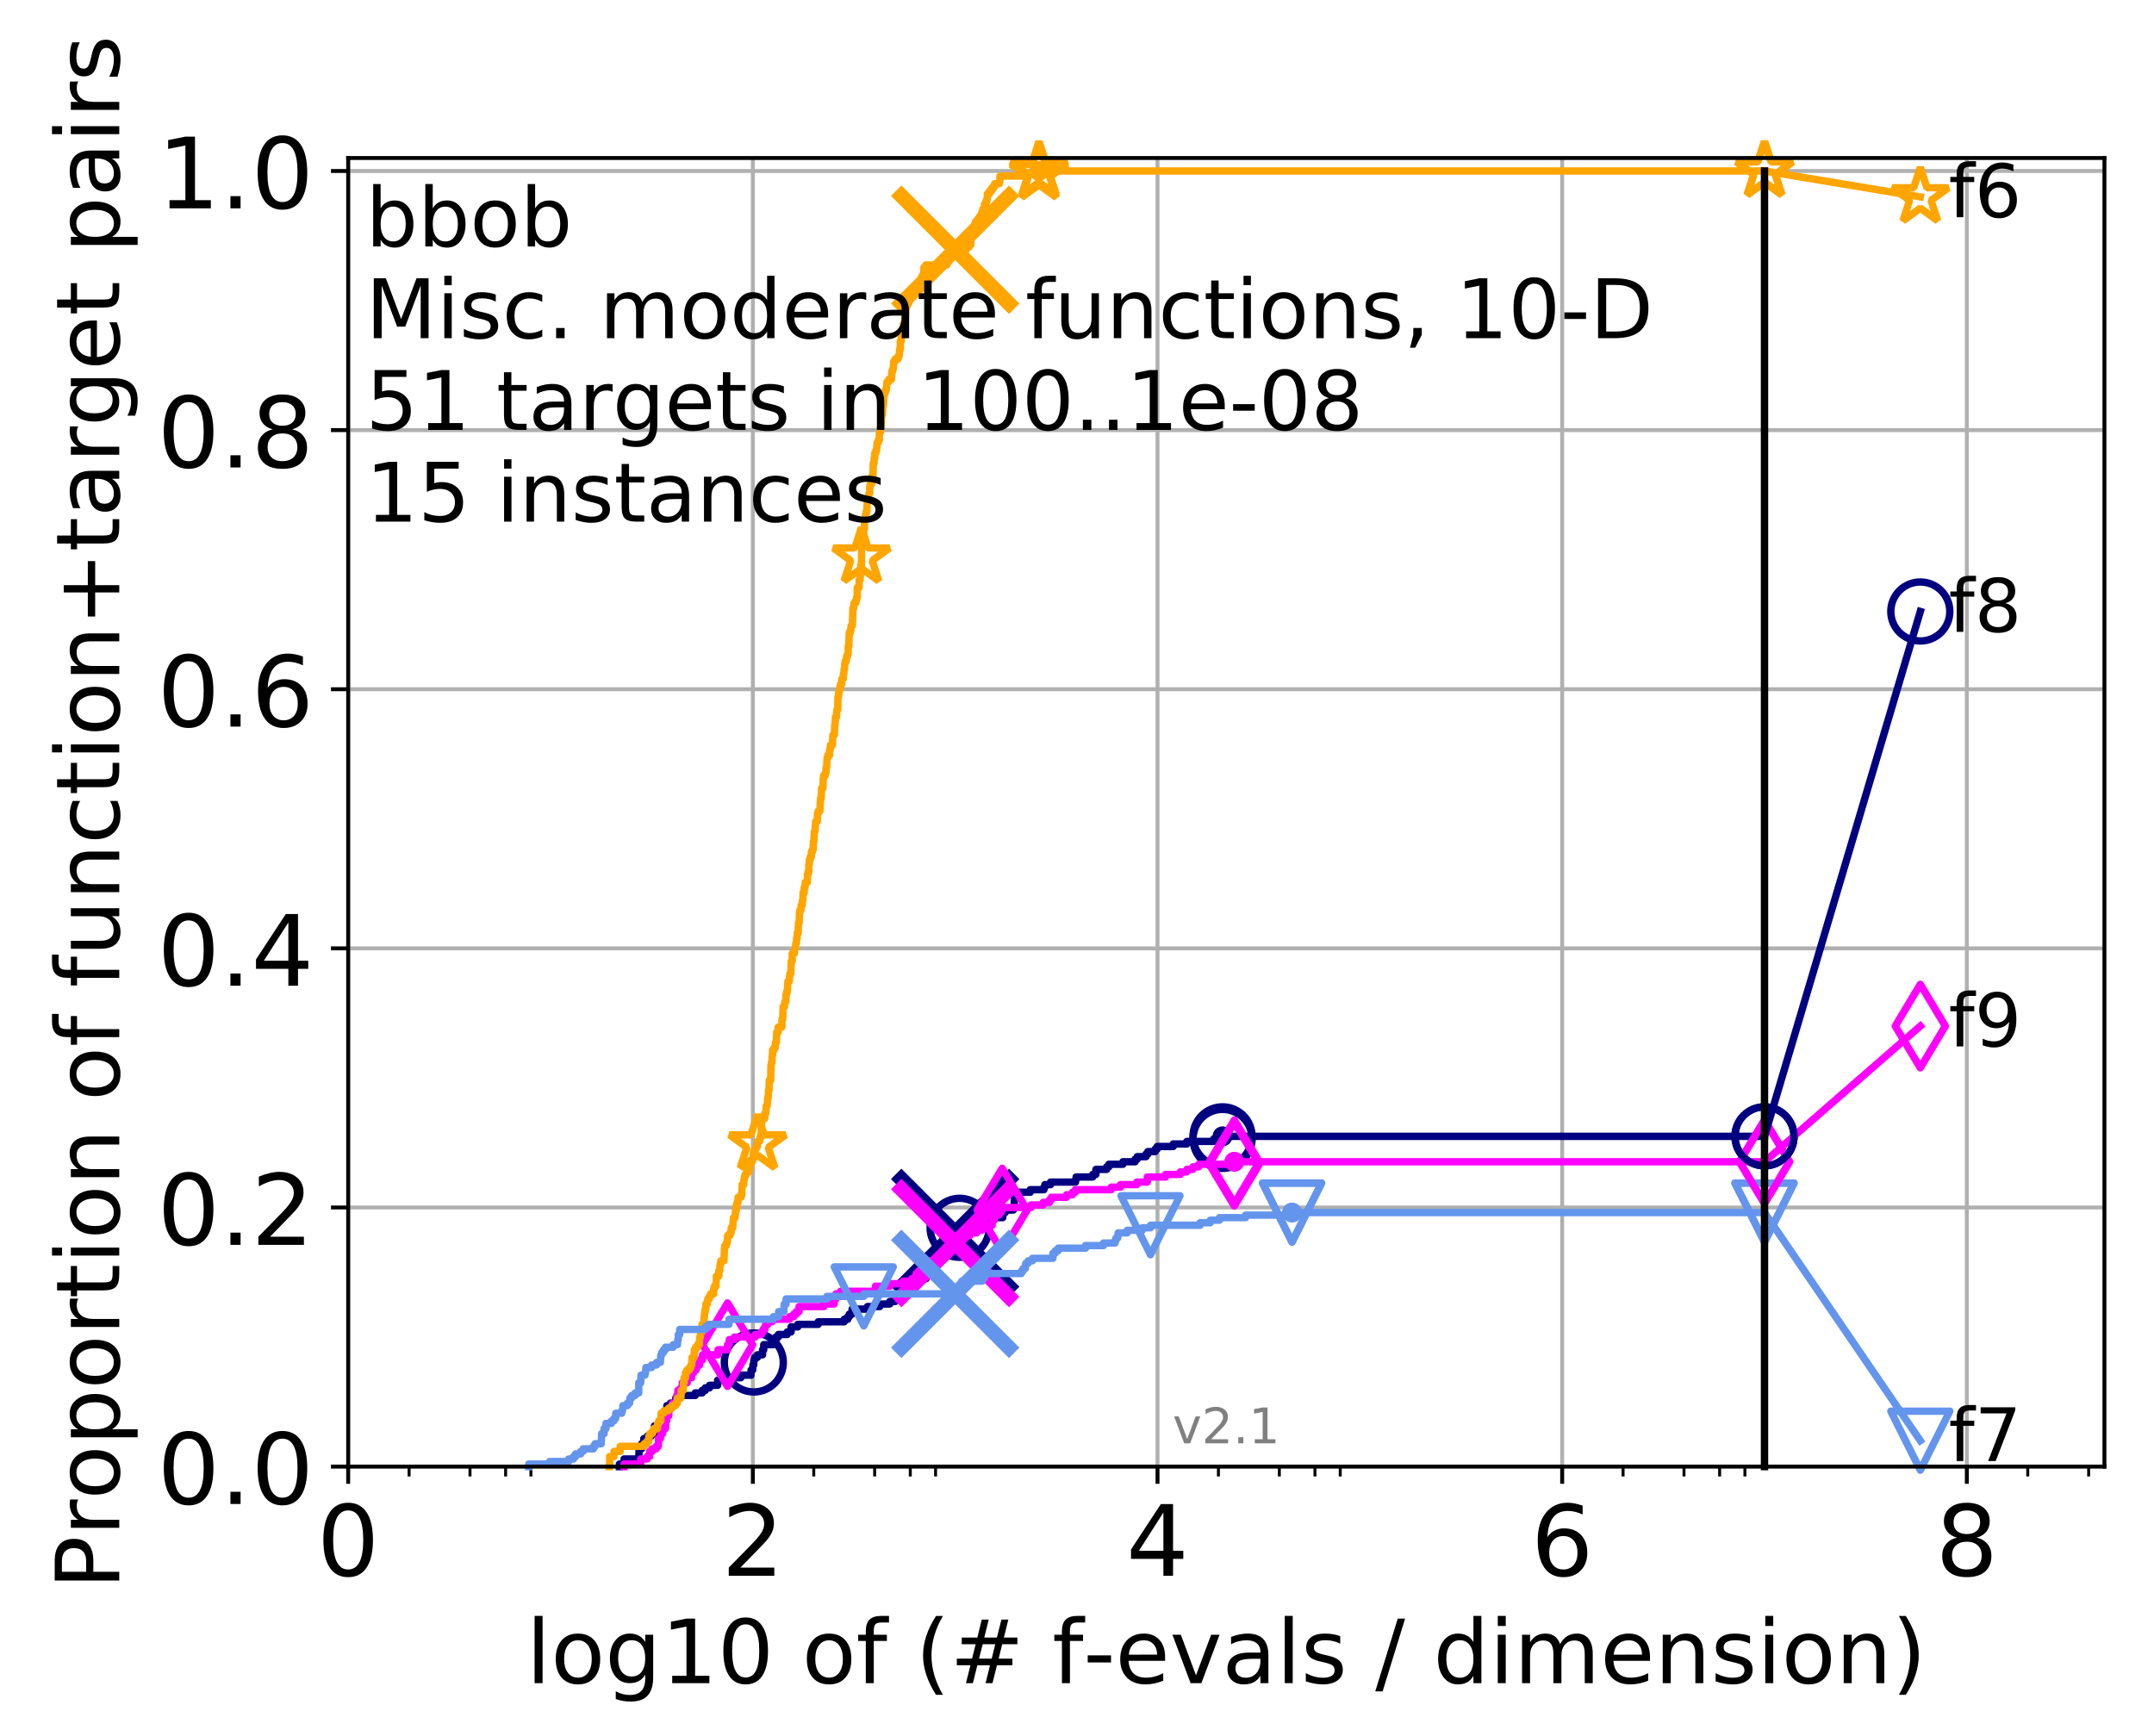 <?xml version="1.0" encoding="utf-8" standalone="no"?>
<!DOCTYPE svg PUBLIC "-//W3C//DTD SVG 1.1//EN"
  "http://www.w3.org/Graphics/SVG/1.1/DTD/svg11.dtd">
<!-- Created with matplotlib (http://matplotlib.org/) -->
<svg height="353pt" version="1.1" viewBox="0 0 438 353" width="438pt" xmlns="http://www.w3.org/2000/svg" xmlns:xlink="http://www.w3.org/1999/xlink">
 <defs>
  <style type="text/css">
*{stroke-linecap:butt;stroke-linejoin:round;}
  </style>
 </defs>
 <g id="figure_1">
  <g id="patch_1">
   <path d="M 0 353.222 
L 438.62 353.222 
L 438.62 0 
L 0 0 
z
" style="fill:#ffffff;"/>
  </g>
  <g id="axes_1">
   <g id="patch_2">
    <path d="M 70.8 298.245 
L 427.92 298.245 
L 427.92 32.133 
L 70.8 32.133 
z
" style="fill:#ffffff;"/>
   </g>
   <g id="matplotlib.axis_1">
    <g id="xtick_1">
     <g id="line2d_1">
      <path clip-path="url(#p57f40372d1)" d="M 70.8 298.245 
L 70.8 32.133 
" style="fill:none;stroke:#b0b0b0;stroke-linecap:square;stroke-width:0.8;"/>
     </g>
     <g id="line2d_2">
      <defs>
       <path d="M 0 0 
L 0 3.5 
" id="m3b097e0acc" style="stroke:#000000;stroke-width:0.8;"/>
      </defs>
      <g>
       <use style="stroke:#000000;stroke-width:0.8;" x="70.8" xlink:href="#m3b097e0acc" y="298.245"/>
      </g>
     </g>
     <g id="text_1">
      <!-- 0 -->
      <defs>
       <path d="M 31.781 66.406 
Q 24.172 66.406 20.328 58.906 
Q 16.5 51.422 16.5 36.375 
Q 16.5 21.391 20.328 13.891 
Q 24.172 6.391 31.781 6.391 
Q 39.453 6.391 43.281 13.891 
Q 47.125 21.391 47.125 36.375 
Q 47.125 51.422 43.281 58.906 
Q 39.453 66.406 31.781 66.406 
M 31.781 74.219 
Q 44.047 74.219 50.516 64.516 
Q 56.984 54.828 56.984 36.375 
Q 56.984 17.969 50.516 8.266 
Q 44.047 -1.422 31.781 -1.422 
Q 19.531 -1.422 13.062 8.266 
Q 6.594 17.969 6.594 36.375 
Q 6.594 54.828 13.062 64.516 
Q 19.531 74.219 31.781 74.219 
" id="DejaVuSans-30"/>
      </defs>
      <g transform="translate(64.438 320.442)scale(0.2 -0.2)">
       <use xlink:href="#DejaVuSans-30"/>
      </g>
     </g>
    </g>
    <g id="xtick_2">
     <g id="line2d_3">
      <path clip-path="url(#p57f40372d1)" d="M 153.086 298.245 
L 153.086 32.133 
" style="fill:none;stroke:#b0b0b0;stroke-linecap:square;stroke-width:0.8;"/>
     </g>
     <g id="line2d_4">
      <g>
       <use style="stroke:#000000;stroke-width:0.8;" x="153.086" xlink:href="#m3b097e0acc" y="298.245"/>
      </g>
     </g>
     <g id="text_2">
      <!-- 2 -->
      <defs>
       <path d="M 19.188 8.297 
L 53.609 8.297 
L 53.609 0 
L 7.328 0 
L 7.328 8.297 
Q 12.938 14.109 22.625 23.891 
Q 32.328 33.688 34.812 36.531 
Q 39.547 41.844 41.422 45.531 
Q 43.312 49.219 43.312 52.781 
Q 43.312 58.594 39.234 62.25 
Q 35.156 65.922 28.609 65.922 
Q 23.969 65.922 18.812 64.312 
Q 13.672 62.703 7.812 59.422 
L 7.812 69.391 
Q 13.766 71.781 18.938 73 
Q 24.125 74.219 28.422 74.219 
Q 39.75 74.219 46.484 68.547 
Q 53.219 62.891 53.219 53.422 
Q 53.219 48.922 51.531 44.891 
Q 49.859 40.875 45.406 35.406 
Q 44.188 33.984 37.641 27.219 
Q 31.109 20.453 19.188 8.297 
" id="DejaVuSans-32"/>
      </defs>
      <g transform="translate(146.723 320.442)scale(0.2 -0.2)">
       <use xlink:href="#DejaVuSans-32"/>
      </g>
     </g>
    </g>
    <g id="xtick_3">
     <g id="line2d_5">
      <path clip-path="url(#p57f40372d1)" d="M 235.371 298.245 
L 235.371 32.133 
" style="fill:none;stroke:#b0b0b0;stroke-linecap:square;stroke-width:0.8;"/>
     </g>
     <g id="line2d_6">
      <g>
       <use style="stroke:#000000;stroke-width:0.8;" x="235.371" xlink:href="#m3b097e0acc" y="298.245"/>
      </g>
     </g>
     <g id="text_3">
      <!-- 4 -->
      <defs>
       <path d="M 37.797 64.312 
L 12.891 25.391 
L 37.797 25.391 
z
M 35.203 72.906 
L 47.609 72.906 
L 47.609 25.391 
L 58.016 25.391 
L 58.016 17.188 
L 47.609 17.188 
L 47.609 0 
L 37.797 0 
L 37.797 17.188 
L 4.891 17.188 
L 4.891 26.703 
z
" id="DejaVuSans-34"/>
      </defs>
      <g transform="translate(229.009 320.442)scale(0.2 -0.2)">
       <use xlink:href="#DejaVuSans-34"/>
      </g>
     </g>
    </g>
    <g id="xtick_4">
     <g id="line2d_7">
      <path clip-path="url(#p57f40372d1)" d="M 317.657 298.245 
L 317.657 32.133 
" style="fill:none;stroke:#b0b0b0;stroke-linecap:square;stroke-width:0.8;"/>
     </g>
     <g id="line2d_8">
      <g>
       <use style="stroke:#000000;stroke-width:0.8;" x="317.657" xlink:href="#m3b097e0acc" y="298.245"/>
      </g>
     </g>
     <g id="text_4">
      <!-- 6 -->
      <defs>
       <path d="M 33.016 40.375 
Q 26.375 40.375 22.484 35.828 
Q 18.609 31.297 18.609 23.391 
Q 18.609 15.531 22.484 10.953 
Q 26.375 6.391 33.016 6.391 
Q 39.656 6.391 43.531 10.953 
Q 47.406 15.531 47.406 23.391 
Q 47.406 31.297 43.531 35.828 
Q 39.656 40.375 33.016 40.375 
M 52.594 71.297 
L 52.594 62.312 
Q 48.875 64.062 45.094 64.984 
Q 41.312 65.922 37.594 65.922 
Q 27.828 65.922 22.672 59.328 
Q 17.531 52.734 16.797 39.406 
Q 19.672 43.656 24.016 45.922 
Q 28.375 48.188 33.594 48.188 
Q 44.578 48.188 50.953 41.516 
Q 57.328 34.859 57.328 23.391 
Q 57.328 12.156 50.688 5.359 
Q 44.047 -1.422 33.016 -1.422 
Q 20.359 -1.422 13.672 8.266 
Q 6.984 17.969 6.984 36.375 
Q 6.984 53.656 15.188 63.938 
Q 23.391 74.219 37.203 74.219 
Q 40.922 74.219 44.703 73.484 
Q 48.484 72.75 52.594 71.297 
" id="DejaVuSans-36"/>
      </defs>
      <g transform="translate(311.295 320.442)scale(0.2 -0.2)">
       <use xlink:href="#DejaVuSans-36"/>
      </g>
     </g>
    </g>
    <g id="xtick_5">
     <g id="line2d_9">
      <path clip-path="url(#p57f40372d1)" d="M 399.943 298.245 
L 399.943 32.133 
" style="fill:none;stroke:#b0b0b0;stroke-linecap:square;stroke-width:0.8;"/>
     </g>
     <g id="line2d_10">
      <g>
       <use style="stroke:#000000;stroke-width:0.8;" x="399.943" xlink:href="#m3b097e0acc" y="298.245"/>
      </g>
     </g>
     <g id="text_5">
      <!-- 8 -->
      <defs>
       <path d="M 31.781 34.625 
Q 24.75 34.625 20.719 30.859 
Q 16.703 27.094 16.703 20.516 
Q 16.703 13.922 20.719 10.156 
Q 24.75 6.391 31.781 6.391 
Q 38.812 6.391 42.859 10.172 
Q 46.922 13.969 46.922 20.516 
Q 46.922 27.094 42.891 30.859 
Q 38.875 34.625 31.781 34.625 
M 21.922 38.812 
Q 15.578 40.375 12.031 44.719 
Q 8.5 49.078 8.5 55.328 
Q 8.5 64.062 14.719 69.141 
Q 20.953 74.219 31.781 74.219 
Q 42.672 74.219 48.875 69.141 
Q 55.078 64.062 55.078 55.328 
Q 55.078 49.078 51.531 44.719 
Q 48 40.375 41.703 38.812 
Q 48.828 37.156 52.797 32.312 
Q 56.781 27.484 56.781 20.516 
Q 56.781 9.906 50.312 4.234 
Q 43.844 -1.422 31.781 -1.422 
Q 19.734 -1.422 13.25 4.234 
Q 6.781 9.906 6.781 20.516 
Q 6.781 27.484 10.781 32.312 
Q 14.797 37.156 21.922 38.812 
M 18.312 54.391 
Q 18.312 48.734 21.844 45.562 
Q 25.391 42.391 31.781 42.391 
Q 38.141 42.391 41.719 45.562 
Q 45.312 48.734 45.312 54.391 
Q 45.312 60.062 41.719 63.234 
Q 38.141 66.406 31.781 66.406 
Q 25.391 66.406 21.844 63.234 
Q 18.312 60.062 18.312 54.391 
" id="DejaVuSans-38"/>
      </defs>
      <g transform="translate(393.58 320.442)scale(0.2 -0.2)">
       <use xlink:href="#DejaVuSans-38"/>
      </g>
     </g>
    </g>
    <g id="xtick_6">
     <g id="line2d_11">
      <defs>
       <path d="M 0 0 
L 0 2 
" id="mf3bd2204c7" style="stroke:#000000;stroke-width:0.6;"/>
      </defs>
      <g>
       <use style="stroke:#000000;stroke-width:0.6;" x="83.185" xlink:href="#mf3bd2204c7" y="298.245"/>
      </g>
     </g>
    </g>
    <g id="xtick_7">
     <g id="line2d_12">
      <g>
       <use style="stroke:#000000;stroke-width:0.6;" x="95.57" xlink:href="#mf3bd2204c7" y="298.245"/>
      </g>
     </g>
    </g>
    <g id="xtick_8">
     <g id="line2d_13">
      <g>
       <use style="stroke:#000000;stroke-width:0.6;" x="102.815" xlink:href="#mf3bd2204c7" y="298.245"/>
      </g>
     </g>
    </g>
    <g id="xtick_9">
     <g id="line2d_14">
      <g>
       <use style="stroke:#000000;stroke-width:0.6;" x="107.956" xlink:href="#mf3bd2204c7" y="298.245"/>
      </g>
     </g>
    </g>
    <g id="xtick_10">
     <g id="line2d_15">
      <g>
       <use style="stroke:#000000;stroke-width:0.6;" x="165.471" xlink:href="#mf3bd2204c7" y="298.245"/>
      </g>
     </g>
    </g>
    <g id="xtick_11">
     <g id="line2d_16">
      <g>
       <use style="stroke:#000000;stroke-width:0.6;" x="177.856" xlink:href="#mf3bd2204c7" y="298.245"/>
      </g>
     </g>
    </g>
    <g id="xtick_12">
     <g id="line2d_17">
      <g>
       <use style="stroke:#000000;stroke-width:0.6;" x="185.101" xlink:href="#mf3bd2204c7" y="298.245"/>
      </g>
     </g>
    </g>
    <g id="xtick_13">
     <g id="line2d_18">
      <g>
       <use style="stroke:#000000;stroke-width:0.6;" x="190.241" xlink:href="#mf3bd2204c7" y="298.245"/>
      </g>
     </g>
    </g>
    <g id="xtick_14">
     <g id="line2d_19">
      <g>
       <use style="stroke:#000000;stroke-width:0.6;" x="247.757" xlink:href="#mf3bd2204c7" y="298.245"/>
      </g>
     </g>
    </g>
    <g id="xtick_15">
     <g id="line2d_20">
      <g>
       <use style="stroke:#000000;stroke-width:0.6;" x="260.142" xlink:href="#mf3bd2204c7" y="298.245"/>
      </g>
     </g>
    </g>
    <g id="xtick_16">
     <g id="line2d_21">
      <g>
       <use style="stroke:#000000;stroke-width:0.6;" x="267.387" xlink:href="#mf3bd2204c7" y="298.245"/>
      </g>
     </g>
    </g>
    <g id="xtick_17">
     <g id="line2d_22">
      <g>
       <use style="stroke:#000000;stroke-width:0.6;" x="272.527" xlink:href="#mf3bd2204c7" y="298.245"/>
      </g>
     </g>
    </g>
    <g id="xtick_18">
     <g id="line2d_23">
      <g>
       <use style="stroke:#000000;stroke-width:0.6;" x="330.042" xlink:href="#mf3bd2204c7" y="298.245"/>
      </g>
     </g>
    </g>
    <g id="xtick_19">
     <g id="line2d_24">
      <g>
       <use style="stroke:#000000;stroke-width:0.6;" x="342.428" xlink:href="#mf3bd2204c7" y="298.245"/>
      </g>
     </g>
    </g>
    <g id="xtick_20">
     <g id="line2d_25">
      <g>
       <use style="stroke:#000000;stroke-width:0.6;" x="349.673" xlink:href="#mf3bd2204c7" y="298.245"/>
      </g>
     </g>
    </g>
    <g id="xtick_21">
     <g id="line2d_26">
      <g>
       <use style="stroke:#000000;stroke-width:0.6;" x="354.813" xlink:href="#mf3bd2204c7" y="298.245"/>
      </g>
     </g>
    </g>
    <g id="xtick_22">
     <g id="line2d_27">
      <g>
       <use style="stroke:#000000;stroke-width:0.6;" x="412.328" xlink:href="#mf3bd2204c7" y="298.245"/>
      </g>
     </g>
    </g>
    <g id="xtick_23">
     <g id="line2d_28">
      <g>
       <use style="stroke:#000000;stroke-width:0.6;" x="424.713" xlink:href="#mf3bd2204c7" y="298.245"/>
      </g>
     </g>
    </g>
    <g id="text_6">
     <!-- log10 of (# f-evals / dimension) -->
     <defs>
      <path d="M 9.422 75.984 
L 18.406 75.984 
L 18.406 0 
L 9.422 0 
z
" id="DejaVuSans-6c"/>
      <path d="M 30.609 48.391 
Q 23.391 48.391 19.188 42.75 
Q 14.984 37.109 14.984 27.297 
Q 14.984 17.484 19.156 11.844 
Q 23.344 6.203 30.609 6.203 
Q 37.797 6.203 41.984 11.859 
Q 46.188 17.531 46.188 27.297 
Q 46.188 37.016 41.984 42.703 
Q 37.797 48.391 30.609 48.391 
M 30.609 56 
Q 42.328 56 49.016 48.375 
Q 55.719 40.766 55.719 27.297 
Q 55.719 13.875 49.016 6.219 
Q 42.328 -1.422 30.609 -1.422 
Q 18.844 -1.422 12.172 6.219 
Q 5.516 13.875 5.516 27.297 
Q 5.516 40.766 12.172 48.375 
Q 18.844 56 30.609 56 
" id="DejaVuSans-6f"/>
      <path d="M 45.406 27.984 
Q 45.406 37.75 41.375 43.109 
Q 37.359 48.484 30.078 48.484 
Q 22.859 48.484 18.828 43.109 
Q 14.797 37.75 14.797 27.984 
Q 14.797 18.266 18.828 12.891 
Q 22.859 7.516 30.078 7.516 
Q 37.359 7.516 41.375 12.891 
Q 45.406 18.266 45.406 27.984 
M 54.391 6.781 
Q 54.391 -7.172 48.188 -13.984 
Q 42 -20.797 29.203 -20.797 
Q 24.469 -20.797 20.266 -20.094 
Q 16.062 -19.391 12.109 -17.922 
L 12.109 -9.188 
Q 16.062 -11.328 19.922 -12.344 
Q 23.781 -13.375 27.781 -13.375 
Q 36.625 -13.375 41.016 -8.766 
Q 45.406 -4.156 45.406 5.172 
L 45.406 9.625 
Q 42.625 4.781 38.281 2.391 
Q 33.938 0 27.875 0 
Q 17.828 0 11.672 7.656 
Q 5.516 15.328 5.516 27.984 
Q 5.516 40.672 11.672 48.328 
Q 17.828 56 27.875 56 
Q 33.938 56 38.281 53.609 
Q 42.625 51.219 45.406 46.391 
L 45.406 54.688 
L 54.391 54.688 
z
" id="DejaVuSans-67"/>
      <path d="M 12.406 8.297 
L 28.516 8.297 
L 28.516 63.922 
L 10.984 60.406 
L 10.984 69.391 
L 28.422 72.906 
L 38.281 72.906 
L 38.281 8.297 
L 54.391 8.297 
L 54.391 0 
L 12.406 0 
z
" id="DejaVuSans-31"/>
      <path id="DejaVuSans-20"/>
      <path d="M 37.109 75.984 
L 37.109 68.5 
L 28.516 68.5 
Q 23.688 68.5 21.797 66.547 
Q 19.922 64.594 19.922 59.516 
L 19.922 54.688 
L 34.719 54.688 
L 34.719 47.703 
L 19.922 47.703 
L 19.922 0 
L 10.891 0 
L 10.891 47.703 
L 2.297 47.703 
L 2.297 54.688 
L 10.891 54.688 
L 10.891 58.5 
Q 10.891 67.625 15.141 71.797 
Q 19.391 75.984 28.609 75.984 
z
" id="DejaVuSans-66"/>
      <path d="M 31 75.875 
Q 24.469 64.656 21.281 53.656 
Q 18.109 42.672 18.109 31.391 
Q 18.109 20.125 21.312 9.062 
Q 24.516 -2 31 -13.188 
L 23.188 -13.188 
Q 15.875 -1.703 12.234 9.375 
Q 8.594 20.453 8.594 31.391 
Q 8.594 42.281 12.203 53.312 
Q 15.828 64.359 23.188 75.875 
z
" id="DejaVuSans-28"/>
      <path d="M 51.125 44 
L 36.922 44 
L 32.812 27.688 
L 47.125 27.688 
z
M 43.797 71.781 
L 38.719 51.516 
L 52.984 51.516 
L 58.109 71.781 
L 65.922 71.781 
L 60.891 51.516 
L 76.125 51.516 
L 76.125 44 
L 58.984 44 
L 54.984 27.688 
L 70.516 27.688 
L 70.516 20.219 
L 53.078 20.219 
L 48 0 
L 40.188 0 
L 45.219 20.219 
L 30.906 20.219 
L 25.875 0 
L 18.016 0 
L 23.094 20.219 
L 7.719 20.219 
L 7.719 27.688 
L 24.906 27.688 
L 29 44 
L 13.281 44 
L 13.281 51.516 
L 30.906 51.516 
L 35.891 71.781 
z
" id="DejaVuSans-23"/>
      <path d="M 4.891 31.391 
L 31.203 31.391 
L 31.203 23.391 
L 4.891 23.391 
z
" id="DejaVuSans-2d"/>
      <path d="M 56.203 29.594 
L 56.203 25.203 
L 14.891 25.203 
Q 15.484 15.922 20.484 11.062 
Q 25.484 6.203 34.422 6.203 
Q 39.594 6.203 44.453 7.469 
Q 49.312 8.734 54.109 11.281 
L 54.109 2.781 
Q 49.266 0.734 44.188 -0.344 
Q 39.109 -1.422 33.891 -1.422 
Q 20.797 -1.422 13.156 6.188 
Q 5.516 13.812 5.516 26.812 
Q 5.516 40.234 12.766 48.109 
Q 20.016 56 32.328 56 
Q 43.359 56 49.781 48.891 
Q 56.203 41.797 56.203 29.594 
M 47.219 32.234 
Q 47.125 39.594 43.094 43.984 
Q 39.062 48.391 32.422 48.391 
Q 24.906 48.391 20.391 44.141 
Q 15.875 39.891 15.188 32.172 
z
" id="DejaVuSans-65"/>
      <path d="M 2.984 54.688 
L 12.5 54.688 
L 29.594 8.797 
L 46.688 54.688 
L 56.203 54.688 
L 35.688 0 
L 23.484 0 
z
" id="DejaVuSans-76"/>
      <path d="M 34.281 27.484 
Q 23.391 27.484 19.188 25 
Q 14.984 22.516 14.984 16.5 
Q 14.984 11.719 18.141 8.906 
Q 21.297 6.109 26.703 6.109 
Q 34.188 6.109 38.703 11.406 
Q 43.219 16.703 43.219 25.484 
L 43.219 27.484 
z
M 52.203 31.203 
L 52.203 0 
L 43.219 0 
L 43.219 8.297 
Q 40.141 3.328 35.547 0.953 
Q 30.953 -1.422 24.312 -1.422 
Q 15.922 -1.422 10.953 3.297 
Q 6 8.016 6 15.922 
Q 6 25.141 12.172 29.828 
Q 18.359 34.516 30.609 34.516 
L 43.219 34.516 
L 43.219 35.406 
Q 43.219 41.609 39.141 45 
Q 35.062 48.391 27.688 48.391 
Q 23 48.391 18.547 47.266 
Q 14.109 46.141 10.016 43.891 
L 10.016 52.203 
Q 14.938 54.109 19.578 55.047 
Q 24.219 56 28.609 56 
Q 40.484 56 46.344 49.844 
Q 52.203 43.703 52.203 31.203 
" id="DejaVuSans-61"/>
      <path d="M 44.281 53.078 
L 44.281 44.578 
Q 40.484 46.531 36.375 47.5 
Q 32.281 48.484 27.875 48.484 
Q 21.188 48.484 17.844 46.438 
Q 14.5 44.391 14.5 40.281 
Q 14.5 37.156 16.891 35.375 
Q 19.281 33.594 26.516 31.984 
L 29.594 31.297 
Q 39.156 29.25 43.188 25.516 
Q 47.219 21.781 47.219 15.094 
Q 47.219 7.469 41.188 3.016 
Q 35.156 -1.422 24.609 -1.422 
Q 20.219 -1.422 15.453 -0.562 
Q 10.688 0.297 5.422 2 
L 5.422 11.281 
Q 10.406 8.688 15.234 7.391 
Q 20.062 6.109 24.812 6.109 
Q 31.156 6.109 34.562 8.281 
Q 37.984 10.453 37.984 14.406 
Q 37.984 18.062 35.516 20.016 
Q 33.062 21.969 24.703 23.781 
L 21.578 24.516 
Q 13.234 26.266 9.516 29.906 
Q 5.812 33.547 5.812 39.891 
Q 5.812 47.609 11.281 51.797 
Q 16.75 56 26.812 56 
Q 31.781 56 36.172 55.266 
Q 40.578 54.547 44.281 53.078 
" id="DejaVuSans-73"/>
      <path d="M 25.391 72.906 
L 33.688 72.906 
L 8.297 -9.281 
L 0 -9.281 
z
" id="DejaVuSans-2f"/>
      <path d="M 45.406 46.391 
L 45.406 75.984 
L 54.391 75.984 
L 54.391 0 
L 45.406 0 
L 45.406 8.203 
Q 42.578 3.328 38.25 0.953 
Q 33.938 -1.422 27.875 -1.422 
Q 17.969 -1.422 11.734 6.484 
Q 5.516 14.406 5.516 27.297 
Q 5.516 40.188 11.734 48.094 
Q 17.969 56 27.875 56 
Q 33.938 56 38.25 53.625 
Q 42.578 51.266 45.406 46.391 
M 14.797 27.297 
Q 14.797 17.391 18.875 11.75 
Q 22.953 6.109 30.078 6.109 
Q 37.203 6.109 41.297 11.75 
Q 45.406 17.391 45.406 27.297 
Q 45.406 37.203 41.297 42.844 
Q 37.203 48.484 30.078 48.484 
Q 22.953 48.484 18.875 42.844 
Q 14.797 37.203 14.797 27.297 
" id="DejaVuSans-64"/>
      <path d="M 9.422 54.688 
L 18.406 54.688 
L 18.406 0 
L 9.422 0 
z
M 9.422 75.984 
L 18.406 75.984 
L 18.406 64.594 
L 9.422 64.594 
z
" id="DejaVuSans-69"/>
      <path d="M 52 44.188 
Q 55.375 50.25 60.062 53.125 
Q 64.75 56 71.094 56 
Q 79.641 56 84.281 50.016 
Q 88.922 44.047 88.922 33.016 
L 88.922 0 
L 79.891 0 
L 79.891 32.719 
Q 79.891 40.578 77.094 44.375 
Q 74.312 48.188 68.609 48.188 
Q 61.625 48.188 57.562 43.547 
Q 53.516 38.922 53.516 30.906 
L 53.516 0 
L 44.484 0 
L 44.484 32.719 
Q 44.484 40.625 41.703 44.406 
Q 38.922 48.188 33.109 48.188 
Q 26.219 48.188 22.156 43.531 
Q 18.109 38.875 18.109 30.906 
L 18.109 0 
L 9.078 0 
L 9.078 54.688 
L 18.109 54.688 
L 18.109 46.188 
Q 21.188 51.219 25.484 53.609 
Q 29.781 56 35.688 56 
Q 41.656 56 45.828 52.969 
Q 50 49.953 52 44.188 
" id="DejaVuSans-6d"/>
      <path d="M 54.891 33.016 
L 54.891 0 
L 45.906 0 
L 45.906 32.719 
Q 45.906 40.484 42.875 44.328 
Q 39.844 48.188 33.797 48.188 
Q 26.516 48.188 22.312 43.547 
Q 18.109 38.922 18.109 30.906 
L 18.109 0 
L 9.078 0 
L 9.078 54.688 
L 18.109 54.688 
L 18.109 46.188 
Q 21.344 51.125 25.703 53.562 
Q 30.078 56 35.797 56 
Q 45.219 56 50.047 50.172 
Q 54.891 44.344 54.891 33.016 
" id="DejaVuSans-6e"/>
      <path d="M 8.016 75.875 
L 15.828 75.875 
Q 23.141 64.359 26.781 53.312 
Q 30.422 42.281 30.422 31.391 
Q 30.422 20.453 26.781 9.375 
Q 23.141 -1.703 15.828 -13.188 
L 8.016 -13.188 
Q 14.5 -2 17.703 9.062 
Q 20.906 20.125 20.906 31.391 
Q 20.906 42.672 17.703 53.656 
Q 14.5 64.656 8.016 75.875 
" id="DejaVuSans-29"/>
     </defs>
     <g transform="translate(107.015 342.279)scale(0.18 -0.18)">
      <use xlink:href="#DejaVuSans-6c"/>
      <use x="27.783" xlink:href="#DejaVuSans-6f"/>
      <use x="88.965" xlink:href="#DejaVuSans-67"/>
      <use x="152.441" xlink:href="#DejaVuSans-31"/>
      <use x="216.064" xlink:href="#DejaVuSans-30"/>
      <use x="279.688" xlink:href="#DejaVuSans-20"/>
      <use x="311.475" xlink:href="#DejaVuSans-6f"/>
      <use x="372.656" xlink:href="#DejaVuSans-66"/>
      <use x="407.861" xlink:href="#DejaVuSans-20"/>
      <use x="439.648" xlink:href="#DejaVuSans-28"/>
      <use x="478.662" xlink:href="#DejaVuSans-23"/>
      <use x="562.451" xlink:href="#DejaVuSans-20"/>
      <use x="594.238" xlink:href="#DejaVuSans-66"/>
      <use x="629.365" xlink:href="#DejaVuSans-2d"/>
      <use x="665.449" xlink:href="#DejaVuSans-65"/>
      <use x="726.973" xlink:href="#DejaVuSans-76"/>
      <use x="786.152" xlink:href="#DejaVuSans-61"/>
      <use x="847.432" xlink:href="#DejaVuSans-6c"/>
      <use x="875.215" xlink:href="#DejaVuSans-73"/>
      <use x="927.314" xlink:href="#DejaVuSans-20"/>
      <use x="959.102" xlink:href="#DejaVuSans-2f"/>
      <use x="992.793" xlink:href="#DejaVuSans-20"/>
      <use x="1024.58" xlink:href="#DejaVuSans-64"/>
      <use x="1088.057" xlink:href="#DejaVuSans-69"/>
      <use x="1115.84" xlink:href="#DejaVuSans-6d"/>
      <use x="1213.252" xlink:href="#DejaVuSans-65"/>
      <use x="1274.775" xlink:href="#DejaVuSans-6e"/>
      <use x="1338.154" xlink:href="#DejaVuSans-73"/>
      <use x="1390.254" xlink:href="#DejaVuSans-69"/>
      <use x="1418.037" xlink:href="#DejaVuSans-6f"/>
      <use x="1479.219" xlink:href="#DejaVuSans-6e"/>
      <use x="1542.598" xlink:href="#DejaVuSans-29"/>
     </g>
    </g>
   </g>
   <g id="matplotlib.axis_2">
    <g id="ytick_1">
     <g id="line2d_29">
      <path clip-path="url(#p57f40372d1)" d="M 70.8 298.245 
L 427.92 298.245 
" style="fill:none;stroke:#b0b0b0;stroke-linecap:square;stroke-width:0.8;"/>
     </g>
     <g id="line2d_30">
      <defs>
       <path d="M 0 0 
L -3.5 0 
" id="mb5ef13a1e3" style="stroke:#000000;stroke-width:0.8;"/>
      </defs>
      <g>
       <use style="stroke:#000000;stroke-width:0.8;" x="70.8" xlink:href="#mb5ef13a1e3" y="298.245"/>
      </g>
     </g>
     <g id="text_7">
      <!-- 0.0 -->
      <defs>
       <path d="M 10.688 12.406 
L 21 12.406 
L 21 0 
L 10.688 0 
z
" id="DejaVuSans-2e"/>
      </defs>
      <g transform="translate(31.994 305.844)scale(0.2 -0.2)">
       <use xlink:href="#DejaVuSans-30"/>
       <use x="63.623" xlink:href="#DejaVuSans-2e"/>
       <use x="95.41" xlink:href="#DejaVuSans-30"/>
      </g>
     </g>
    </g>
    <g id="ytick_2">
     <g id="line2d_31">
      <path clip-path="url(#p57f40372d1)" d="M 70.8 245.55 
L 427.92 245.55 
" style="fill:none;stroke:#b0b0b0;stroke-linecap:square;stroke-width:0.8;"/>
     </g>
     <g id="line2d_32">
      <g>
       <use style="stroke:#000000;stroke-width:0.8;" x="70.8" xlink:href="#mb5ef13a1e3" y="245.55"/>
      </g>
     </g>
     <g id="text_8">
      <!-- 0.2 -->
      <g transform="translate(31.994 253.148)scale(0.2 -0.2)">
       <use xlink:href="#DejaVuSans-30"/>
       <use x="63.623" xlink:href="#DejaVuSans-2e"/>
       <use x="95.41" xlink:href="#DejaVuSans-32"/>
      </g>
     </g>
    </g>
    <g id="ytick_3">
     <g id="line2d_33">
      <path clip-path="url(#p57f40372d1)" d="M 70.8 192.854 
L 427.92 192.854 
" style="fill:none;stroke:#b0b0b0;stroke-linecap:square;stroke-width:0.8;"/>
     </g>
     <g id="line2d_34">
      <g>
       <use style="stroke:#000000;stroke-width:0.8;" x="70.8" xlink:href="#mb5ef13a1e3" y="192.854"/>
      </g>
     </g>
     <g id="text_9">
      <!-- 0.4 -->
      <g transform="translate(31.994 200.453)scale(0.2 -0.2)">
       <use xlink:href="#DejaVuSans-30"/>
       <use x="63.623" xlink:href="#DejaVuSans-2e"/>
       <use x="95.41" xlink:href="#DejaVuSans-34"/>
      </g>
     </g>
    </g>
    <g id="ytick_4">
     <g id="line2d_35">
      <path clip-path="url(#p57f40372d1)" d="M 70.8 140.159 
L 427.92 140.159 
" style="fill:none;stroke:#b0b0b0;stroke-linecap:square;stroke-width:0.8;"/>
     </g>
     <g id="line2d_36">
      <g>
       <use style="stroke:#000000;stroke-width:0.8;" x="70.8" xlink:href="#mb5ef13a1e3" y="140.159"/>
      </g>
     </g>
     <g id="text_10">
      <!-- 0.6 -->
      <g transform="translate(31.994 147.757)scale(0.2 -0.2)">
       <use xlink:href="#DejaVuSans-30"/>
       <use x="63.623" xlink:href="#DejaVuSans-2e"/>
       <use x="95.41" xlink:href="#DejaVuSans-36"/>
      </g>
     </g>
    </g>
    <g id="ytick_5">
     <g id="line2d_37">
      <path clip-path="url(#p57f40372d1)" d="M 70.8 87.464 
L 427.92 87.464 
" style="fill:none;stroke:#b0b0b0;stroke-linecap:square;stroke-width:0.8;"/>
     </g>
     <g id="line2d_38">
      <g>
       <use style="stroke:#000000;stroke-width:0.8;" x="70.8" xlink:href="#mb5ef13a1e3" y="87.464"/>
      </g>
     </g>
     <g id="text_11">
      <!-- 0.8 -->
      <g transform="translate(31.994 95.062)scale(0.2 -0.2)">
       <use xlink:href="#DejaVuSans-30"/>
       <use x="63.623" xlink:href="#DejaVuSans-2e"/>
       <use x="95.41" xlink:href="#DejaVuSans-38"/>
      </g>
     </g>
    </g>
    <g id="ytick_6">
     <g id="line2d_39">
      <path clip-path="url(#p57f40372d1)" d="M 70.8 34.768 
L 427.92 34.768 
" style="fill:none;stroke:#b0b0b0;stroke-linecap:square;stroke-width:0.8;"/>
     </g>
     <g id="line2d_40">
      <g>
       <use style="stroke:#000000;stroke-width:0.8;" x="70.8" xlink:href="#mb5ef13a1e3" y="34.768"/>
      </g>
     </g>
     <g id="text_12">
      <!-- 1.0 -->
      <g transform="translate(31.994 42.367)scale(0.2 -0.2)">
       <use xlink:href="#DejaVuSans-31"/>
       <use x="63.623" xlink:href="#DejaVuSans-2e"/>
       <use x="95.41" xlink:href="#DejaVuSans-30"/>
      </g>
     </g>
    </g>
    <g id="text_13">
     <!-- Proportion of function+target pairs -->
     <defs>
      <path d="M 19.672 64.797 
L 19.672 37.406 
L 32.078 37.406 
Q 38.969 37.406 42.719 40.969 
Q 46.484 44.531 46.484 51.125 
Q 46.484 57.672 42.719 61.234 
Q 38.969 64.797 32.078 64.797 
z
M 9.812 72.906 
L 32.078 72.906 
Q 44.344 72.906 50.609 67.359 
Q 56.891 61.812 56.891 51.125 
Q 56.891 40.328 50.609 34.812 
Q 44.344 29.297 32.078 29.297 
L 19.672 29.297 
L 19.672 0 
L 9.812 0 
z
" id="DejaVuSans-50"/>
      <path d="M 41.109 46.297 
Q 39.594 47.172 37.812 47.578 
Q 36.031 48 33.891 48 
Q 26.266 48 22.188 43.047 
Q 18.109 38.094 18.109 28.812 
L 18.109 0 
L 9.078 0 
L 9.078 54.688 
L 18.109 54.688 
L 18.109 46.188 
Q 20.953 51.172 25.484 53.578 
Q 30.031 56 36.531 56 
Q 37.453 56 38.578 55.875 
Q 39.703 55.766 41.062 55.516 
z
" id="DejaVuSans-72"/>
      <path d="M 18.109 8.203 
L 18.109 -20.797 
L 9.078 -20.797 
L 9.078 54.688 
L 18.109 54.688 
L 18.109 46.391 
Q 20.953 51.266 25.266 53.625 
Q 29.594 56 35.594 56 
Q 45.562 56 51.781 48.094 
Q 58.016 40.188 58.016 27.297 
Q 58.016 14.406 51.781 6.484 
Q 45.562 -1.422 35.594 -1.422 
Q 29.594 -1.422 25.266 0.953 
Q 20.953 3.328 18.109 8.203 
M 48.688 27.297 
Q 48.688 37.203 44.609 42.844 
Q 40.531 48.484 33.406 48.484 
Q 26.266 48.484 22.188 42.844 
Q 18.109 37.203 18.109 27.297 
Q 18.109 17.391 22.188 11.75 
Q 26.266 6.109 33.406 6.109 
Q 40.531 6.109 44.609 11.75 
Q 48.688 17.391 48.688 27.297 
" id="DejaVuSans-70"/>
      <path d="M 18.312 70.219 
L 18.312 54.688 
L 36.812 54.688 
L 36.812 47.703 
L 18.312 47.703 
L 18.312 18.016 
Q 18.312 11.328 20.141 9.422 
Q 21.969 7.516 27.594 7.516 
L 36.812 7.516 
L 36.812 0 
L 27.594 0 
Q 17.188 0 13.234 3.875 
Q 9.281 7.766 9.281 18.016 
L 9.281 47.703 
L 2.688 47.703 
L 2.688 54.688 
L 9.281 54.688 
L 9.281 70.219 
z
" id="DejaVuSans-74"/>
      <path d="M 8.5 21.578 
L 8.5 54.688 
L 17.484 54.688 
L 17.484 21.922 
Q 17.484 14.156 20.5 10.266 
Q 23.531 6.391 29.594 6.391 
Q 36.859 6.391 41.078 11.031 
Q 45.312 15.672 45.312 23.688 
L 45.312 54.688 
L 54.297 54.688 
L 54.297 0 
L 45.312 0 
L 45.312 8.406 
Q 42.047 3.422 37.719 1 
Q 33.406 -1.422 27.688 -1.422 
Q 18.266 -1.422 13.375 4.438 
Q 8.5 10.297 8.5 21.578 
M 31.109 56 
z
" id="DejaVuSans-75"/>
      <path d="M 48.781 52.594 
L 48.781 44.188 
Q 44.969 46.297 41.141 47.344 
Q 37.312 48.391 33.406 48.391 
Q 24.656 48.391 19.812 42.844 
Q 14.984 37.312 14.984 27.297 
Q 14.984 17.281 19.812 11.734 
Q 24.656 6.203 33.406 6.203 
Q 37.312 6.203 41.141 7.25 
Q 44.969 8.297 48.781 10.406 
L 48.781 2.094 
Q 45.016 0.344 40.984 -0.531 
Q 36.969 -1.422 32.422 -1.422 
Q 20.062 -1.422 12.781 6.344 
Q 5.516 14.109 5.516 27.297 
Q 5.516 40.672 12.859 48.328 
Q 20.219 56 33.016 56 
Q 37.156 56 41.109 55.141 
Q 45.062 54.297 48.781 52.594 
" id="DejaVuSans-63"/>
      <path d="M 46 62.703 
L 46 35.5 
L 73.188 35.5 
L 73.188 27.203 
L 46 27.203 
L 46 0 
L 37.797 0 
L 37.797 27.203 
L 10.594 27.203 
L 10.594 35.5 
L 37.797 35.5 
L 37.797 62.703 
z
" id="DejaVuSans-2b"/>
     </defs>
     <g transform="translate(24.25 323.179)rotate(-90)scale(0.18 -0.18)">
      <use xlink:href="#DejaVuSans-50"/>
      <use x="60.287" xlink:href="#DejaVuSans-72"/>
      <use x="101.369" xlink:href="#DejaVuSans-6f"/>
      <use x="162.551" xlink:href="#DejaVuSans-70"/>
      <use x="226.027" xlink:href="#DejaVuSans-6f"/>
      <use x="287.209" xlink:href="#DejaVuSans-72"/>
      <use x="328.322" xlink:href="#DejaVuSans-74"/>
      <use x="367.531" xlink:href="#DejaVuSans-69"/>
      <use x="395.314" xlink:href="#DejaVuSans-6f"/>
      <use x="456.496" xlink:href="#DejaVuSans-6e"/>
      <use x="519.875" xlink:href="#DejaVuSans-20"/>
      <use x="551.662" xlink:href="#DejaVuSans-6f"/>
      <use x="612.844" xlink:href="#DejaVuSans-66"/>
      <use x="648.049" xlink:href="#DejaVuSans-20"/>
      <use x="679.836" xlink:href="#DejaVuSans-66"/>
      <use x="715.041" xlink:href="#DejaVuSans-75"/>
      <use x="778.42" xlink:href="#DejaVuSans-6e"/>
      <use x="841.799" xlink:href="#DejaVuSans-63"/>
      <use x="896.779" xlink:href="#DejaVuSans-74"/>
      <use x="935.988" xlink:href="#DejaVuSans-69"/>
      <use x="963.771" xlink:href="#DejaVuSans-6f"/>
      <use x="1024.953" xlink:href="#DejaVuSans-6e"/>
      <use x="1088.332" xlink:href="#DejaVuSans-2b"/>
      <use x="1172.121" xlink:href="#DejaVuSans-74"/>
      <use x="1211.33" xlink:href="#DejaVuSans-61"/>
      <use x="1272.609" xlink:href="#DejaVuSans-72"/>
      <use x="1313.707" xlink:href="#DejaVuSans-67"/>
      <use x="1377.184" xlink:href="#DejaVuSans-65"/>
      <use x="1438.707" xlink:href="#DejaVuSans-74"/>
      <use x="1477.916" xlink:href="#DejaVuSans-20"/>
      <use x="1509.703" xlink:href="#DejaVuSans-70"/>
      <use x="1573.18" xlink:href="#DejaVuSans-61"/>
      <use x="1634.459" xlink:href="#DejaVuSans-69"/>
      <use x="1662.242" xlink:href="#DejaVuSans-72"/>
      <use x="1703.355" xlink:href="#DejaVuSans-73"/>
     </g>
    </g>
   </g>
   <g id="line2d_41">
    <defs>
     <path d="M 0 1.5 
C 0.398 1.5 0.779 1.342 1.061 1.061 
C 1.342 0.779 1.5 0.398 1.5 0 
C 1.5 -0.398 1.342 -0.779 1.061 -1.061 
C 0.779 -1.342 0.398 -1.5 0 -1.5 
C -0.398 -1.5 -0.779 -1.342 -1.061 -1.061 
C -1.342 -0.779 -1.5 -0.398 -1.5 0 
C -1.5 0.398 -1.342 0.779 -1.061 1.061 
C -0.779 1.342 -0.398 1.5 0 1.5 
z
" id="m28e90aff92" style="stroke:#000080;"/>
    </defs>
    <g>
     <use style="fill:#000080;stroke:#000080;" x="248.594" xlink:href="#m28e90aff92" y="231.085"/>
     <use style="fill:#000080;stroke:#000080;" x="248.594" xlink:href="#m28e90aff92" y="231.085"/>
    </g>
   </g>
   <g id="line2d_42">
    <path d="M 125.95 298.245 
L 125.95 297.729 
L 126.903 297.729 
L 126.903 296.696 
L 129.888 296.696 
L 129.953 294.629 
L 130.467 294.629 
L 130.467 293.596 
L 130.906 293.596 
L 130.906 292.563 
L 131.632 292.563 
L 131.632 292.046 
L 132.445 292.046 
L 132.445 291.529 
L 133.058 291.529 
L 133.058 289.979 
L 133.966 289.979 
L 134.07 288.946 
L 134.429 288.946 
L 134.48 287.913 
L 135.126 287.913 
L 135.126 287.396 
L 135.56 287.396 
L 135.608 285.846 
L 136.352 285.846 
L 136.352 285.33 
L 137.414 285.33 
L 137.414 284.297 
L 138.294 284.297 
L 138.294 283.78 
L 141.367 283.78 
L 141.367 283.263 
L 142.789 283.263 
L 142.789 282.747 
L 143.414 282.747 
L 143.414 282.23 
L 144.283 282.23 
L 144.283 281.713 
L 145.93 281.713 
L 145.93 280.68 
L 148.369 280.68 
L 148.369 280.164 
L 150.659 280.164 
L 150.659 279.647 
L 152.706 279.647 
L 152.725 278.614 
L 153.05 278.614 
L 153.104 277.58 
L 153.264 277.58 
L 153.281 276.547 
L 153.457 276.547 
L 153.457 276.031 
L 154.025 276.031 
L 154.025 275.514 
L 155.063 275.514 
L 155.063 274.481 
L 155.301 274.481 
L 155.301 273.448 
L 157.258 273.448 
L 157.258 272.931 
L 157.76 272.931 
L 157.76 271.898 
L 158.275 271.898 
L 158.275 271.381 
L 160.055 271.381 
L 160.055 270.864 
L 160.859 270.864 
L 160.859 269.831 
L 162.227 269.831 
L 162.227 269.315 
L 166.377 269.315 
L 166.377 268.798 
L 171.667 268.798 
L 171.667 268.281 
L 172.385 268.281 
L 172.385 267.765 
L 172.692 267.765 
L 172.692 267.248 
L 173.267 267.248 
L 173.267 266.215 
L 176.395 266.215 
L 176.395 265.698 
L 178.893 265.698 
L 178.893 265.182 
L 180.919 265.182 
L 180.919 264.665 
L 182.035 264.665 
L 182.035 264.148 
L 182.915 264.148 
L 182.915 263.632 
L 183.582 263.632 
L 183.692 262.598 
L 185.083 262.598 
L 185.083 261.049 
L 185.285 261.049 
L 185.285 260.532 
L 186.668 260.532 
L 186.668 260.015 
L 188.329 260.015 
L 188.329 259.499 
L 188.615 259.499 
L 188.615 258.982 
L 189.486 258.982 
L 189.519 256.399 
L 189.69 256.399 
L 189.709 255.366 
L 192.401 255.366 
L 192.401 254.849 
L 192.541 254.849 
L 192.541 254.333 
L 193.02 254.333 
L 193.02 253.816 
L 193.383 253.816 
L 193.443 251.749 
L 193.497 251.749 
L 193.497 251.233 
L 194.105 251.233 
L 194.105 250.716 
L 194.835 250.716 
L 194.835 250.2 
L 195.133 250.2 
L 195.133 249.683 
L 195.933 249.683 
L 195.933 249.166 
L 196.354 249.166 
L 196.354 248.65 
L 199.592 248.65 
L 199.592 248.133 
L 201.538 248.133 
L 201.538 247.616 
L 203.906 247.616 
L 203.906 246.583 
L 204.4 246.583 
L 204.4 246.067 
L 206.054 246.067 
L 206.155 245.033 
L 206.225 245.033 
L 206.266 242.45 
L 209.496 242.45 
L 209.496 241.934 
L 212.275 241.934 
L 212.275 241.417 
L 212.475 241.417 
L 212.475 240.9 
L 213.627 240.9 
L 213.627 240.384 
L 218.704 240.384 
L 218.704 239.867 
L 218.819 239.867 
L 218.819 239.35 
L 222.197 239.35 
L 222.197 238.834 
L 222.842 238.834 
L 222.842 237.801 
L 225.031 237.801 
L 225.031 237.284 
L 225.469 237.284 
L 225.469 236.767 
L 228.337 236.767 
L 228.337 236.251 
L 230.807 236.251 
L 230.807 235.734 
L 231.238 235.734 
L 231.238 235.217 
L 233.02 235.217 
L 233.02 234.701 
L 233.409 234.701 
L 233.409 234.184 
L 234.911 234.184 
L 234.911 233.668 
L 235.3 233.668 
L 235.3 233.151 
L 238.569 233.151 
L 238.569 232.634 
L 241.332 232.634 
L 241.332 232.118 
L 246.802 232.118 
L 246.802 231.601 
L 248.594 231.601 
L 248.594 231.085 
L 358.8 231.085 
L 358.8 231.085 
" style="fill:none;stroke:#000080;stroke-linecap:square;stroke-width:1.5;"/>
   </g>
   <g id="line2d_43">
    <defs>
     <path d="M 0 6 
C 1.591 6 3.117 5.368 4.243 4.243 
C 5.368 3.117 6 1.591 6 0 
C 6 -1.591 5.368 -3.117 4.243 -4.243 
C 3.117 -5.368 1.591 -6 0 -6 
C -1.591 -6 -3.117 -5.368 -4.243 -4.243 
C -5.368 -3.117 -6 -1.591 -6 0 
C -6 1.591 -5.368 3.117 -4.243 4.243 
C -3.117 5.368 -1.591 6 0 6 
z
" id="mdb877c146b" style="stroke:#000080;stroke-width:1.5;"/>
    </defs>
    <g>
     <use style="fill:none;stroke:#000080;stroke-width:1.5;" x="153.281" xlink:href="#mdb877c146b" y="277.064"/>
     <use style="fill:none;stroke:#000080;stroke-width:1.5;" x="195.133" xlink:href="#mdb877c146b" y="249.683"/>
     <use style="fill:none;stroke:#000080;stroke-width:1.5;" x="248.594" xlink:href="#mdb877c146b" y="231.601"/>
     <use style="fill:none;stroke:#000080;stroke-width:1.5;" x="248.594" xlink:href="#mdb877c146b" y="231.085"/>
     <use style="fill:none;stroke:#000080;stroke-width:1.5;" x="358.8" xlink:href="#mdb877c146b" y="231.085"/>
    </g>
   </g>
   <g id="line2d_44"/>
   <g id="line2d_45">
    <path clip-path="url(#p57f40372d1)" d="M 194.229 250.716 
" style="fill:none;stroke:#000080;stroke-linecap:square;stroke-width:1.5;"/>
    <defs>
     <path d="M -12 12 
L 12 -12 
M -12 -12 
L 12 12 
" id="m96ae8570f2" style="stroke:#000080;stroke-width:3;"/>
    </defs>
    <g clip-path="url(#p57f40372d1)">
     <use style="fill:#000080;stroke:#000080;stroke-width:3;" x="194.229" xlink:href="#m96ae8570f2" y="250.716"/>
    </g>
   </g>
   <g id="line2d_46">
    <defs>
     <path d="M 0 1.5 
C 0.398 1.5 0.779 1.342 1.061 1.061 
C 1.342 0.779 1.5 0.398 1.5 0 
C 1.5 -0.398 1.342 -0.779 1.061 -1.061 
C 0.779 -1.342 0.398 -1.5 0 -1.5 
C -0.398 -1.5 -0.779 -1.342 -1.061 -1.061 
C -1.342 -0.779 -1.5 -0.398 -1.5 0 
C -1.5 0.398 -1.342 0.779 -1.061 1.061 
C -0.779 1.342 -0.398 1.5 0 1.5 
z
" id="m440f7b15f4" style="stroke:#ff00ff;"/>
    </defs>
    <g>
     <use style="fill:#ff00ff;stroke:#ff00ff;" x="250.989" xlink:href="#m440f7b15f4" y="236.251"/>
     <use style="fill:#ff00ff;stroke:#ff00ff;" x="250.989" xlink:href="#m440f7b15f4" y="236.251"/>
    </g>
   </g>
   <g id="line2d_47">
    <path d="M 126.903 298.245 
L 126.903 297.729 
L 130.276 297.729 
L 130.276 296.696 
L 131.573 296.696 
L 131.573 296.179 
L 132.101 296.179 
L 132.101 295.146 
L 132.614 295.146 
L 132.614 294.629 
L 133.438 294.629 
L 133.438 294.112 
L 133.862 294.112 
L 133.914 292.563 
L 134.276 292.563 
L 134.276 292.046 
L 134.429 292.046 
L 134.429 291.529 
L 134.731 291.529 
L 134.731 291.013 
L 134.88 291.013 
L 134.88 290.496 
L 135.32 290.496 
L 135.417 288.946 
L 135.56 288.946 
L 135.56 287.913 
L 135.984 287.913 
L 136.03 286.363 
L 136.579 286.363 
L 136.579 285.846 
L 136.758 285.846 
L 136.758 285.33 
L 137.585 285.33 
L 137.628 283.78 
L 137.839 283.78 
L 137.839 282.747 
L 138.416 282.747 
L 138.416 282.23 
L 138.738 282.23 
L 138.738 281.197 
L 139.746 281.197 
L 139.746 280.164 
L 140.665 280.164 
L 140.665 279.13 
L 141.054 279.13 
L 141.054 278.614 
L 141.538 278.614 
L 141.538 278.097 
L 141.742 278.097 
L 141.742 277.58 
L 142.273 277.58 
L 142.273 276.547 
L 142.853 276.547 
L 142.853 275.514 
L 146.01 275.514 
L 146.01 274.481 
L 147.945 274.481 
L 147.945 273.448 
L 148.299 273.448 
L 148.299 272.414 
L 149.343 272.414 
L 149.343 271.898 
L 153.562 271.898 
L 153.562 271.381 
L 154.837 271.381 
L 154.837 270.864 
L 155.174 270.864 
L 155.174 270.348 
L 155.521 270.348 
L 155.521 269.831 
L 155.691 269.831 
L 155.691 269.315 
L 156.134 269.315 
L 156.134 268.798 
L 157.001 268.798 
L 157.001 268.281 
L 160.544 268.281 
L 160.544 267.765 
L 161.383 267.765 
L 161.383 267.248 
L 161.914 267.248 
L 161.914 266.731 
L 162.483 266.731 
L 162.483 265.698 
L 167.512 265.698 
L 167.512 265.182 
L 169.615 265.182 
L 169.615 264.148 
L 170.007 264.148 
L 170.007 263.115 
L 170.906 263.115 
L 170.906 262.598 
L 178.016 262.598 
L 178.016 261.565 
L 180.919 261.565 
L 180.919 261.049 
L 183.621 261.049 
L 183.621 260.532 
L 185.408 260.532 
L 185.408 260.015 
L 186.123 260.015 
L 186.123 259.499 
L 186.285 259.499 
L 186.285 258.982 
L 186.793 258.982 
L 186.793 258.465 
L 187.429 258.465 
L 187.442 257.432 
L 188.174 257.432 
L 188.174 256.916 
L 188.369 256.916 
L 188.369 256.399 
L 191.03 256.399 
L 191.03 255.882 
L 191.196 255.882 
L 191.196 255.366 
L 192.098 255.366 
L 192.124 254.333 
L 193.962 254.333 
L 193.962 252.783 
L 194.814 252.783 
L 194.814 252.266 
L 194.974 252.266 
L 195.008 251.233 
L 197.228 251.233 
L 197.228 250.716 
L 198.599 250.716 
L 198.599 250.2 
L 199.633 250.2 
L 199.633 249.683 
L 201.112 249.683 
L 201.112 249.166 
L 201.755 249.166 
L 201.755 248.133 
L 202.177 248.133 
L 202.177 247.1 
L 203.08 247.1 
L 203.08 246.583 
L 203.536 246.583 
L 203.536 246.067 
L 203.788 246.067 
L 203.788 245.55 
L 209.652 245.55 
L 209.652 245.033 
L 212.111 245.033 
L 212.111 244.517 
L 213.395 244.517 
L 213.395 244 
L 213.77 244 
L 213.77 243.483 
L 216.878 243.483 
L 216.878 242.967 
L 218.084 242.967 
L 218.084 242.45 
L 218.653 242.45 
L 218.653 241.934 
L 225.961 241.934 
L 225.961 241.417 
L 227.839 241.417 
L 227.839 240.9 
L 231.172 240.9 
L 231.172 240.384 
L 233.301 240.384 
L 233.301 239.35 
L 237.018 239.35 
L 237.018 238.834 
L 240.012 238.834 
L 240.012 238.317 
L 241.339 238.317 
L 241.339 237.801 
L 242.575 237.801 
L 242.575 237.284 
L 243.731 237.284 
L 243.731 236.767 
L 250.989 236.767 
L 250.989 236.251 
L 358.8 236.251 
L 358.8 236.251 
" style="fill:none;stroke:#ff00ff;stroke-linecap:square;stroke-width:1.5;"/>
   </g>
   <g id="line2d_48">
    <defs>
     <path d="M -0 8.485 
L 5.091 0 
L 0 -8.485 
L -5.091 -0 
z
" id="m541ce8cca2" style="stroke:#ff00ff;stroke-linejoin:miter;stroke-width:1.5;"/>
    </defs>
    <g>
     <use style="fill:none;stroke:#ff00ff;stroke-linejoin:miter;stroke-width:1.5;" x="147.945" xlink:href="#m541ce8cca2" y="273.448"/>
     <use style="fill:none;stroke:#ff00ff;stroke-linejoin:miter;stroke-width:1.5;" x="203.788" xlink:href="#m541ce8cca2" y="246.067"/>
     <use style="fill:none;stroke:#ff00ff;stroke-linejoin:miter;stroke-width:1.5;" x="250.989" xlink:href="#m541ce8cca2" y="236.767"/>
     <use style="fill:none;stroke:#ff00ff;stroke-linejoin:miter;stroke-width:1.5;" x="250.989" xlink:href="#m541ce8cca2" y="236.251"/>
     <use style="fill:none;stroke:#ff00ff;stroke-linejoin:miter;stroke-width:1.5;" x="358.8" xlink:href="#m541ce8cca2" y="236.251"/>
    </g>
   </g>
   <g id="line2d_49"/>
   <g id="line2d_50">
    <path clip-path="url(#p57f40372d1)" d="M 194.229 252.783 
" style="fill:none;stroke:#ff00ff;stroke-linecap:square;stroke-width:1.5;"/>
    <defs>
     <path d="M -12 12 
L 12 -12 
M -12 -12 
L 12 12 
" id="m9f9559ab51" style="stroke:#ff00ff;stroke-width:3;"/>
    </defs>
    <g clip-path="url(#p57f40372d1)">
     <use style="fill:#ff00ff;stroke:#ff00ff;stroke-width:3;" x="194.229" xlink:href="#m9f9559ab51" y="252.783"/>
    </g>
   </g>
   <g id="line2d_51">
    <defs>
     <path d="M 0 1.5 
C 0.398 1.5 0.779 1.342 1.061 1.061 
C 1.342 0.779 1.5 0.398 1.5 0 
C 1.5 -0.398 1.342 -0.779 1.061 -1.061 
C 0.779 -1.342 0.398 -1.5 0 -1.5 
C -0.398 -1.5 -0.779 -1.342 -1.061 -1.061 
C -1.342 -0.779 -1.5 -0.398 -1.5 0 
C -1.5 0.398 -1.342 0.779 -1.061 1.061 
C -0.779 1.342 -0.398 1.5 0 1.5 
z
" id="m21e295703c" style="stroke:#ffa500;"/>
    </defs>
    <g>
     <use style="fill:#ffa500;stroke:#ffa500;" x="211.272" xlink:href="#m21e295703c" y="34.768"/>
     <use style="fill:#ffa500;stroke:#ffa500;" x="211.272" xlink:href="#m21e295703c" y="34.768"/>
    </g>
   </g>
   <g id="line2d_52">
    <path d="M 123.876 298.245 
L 123.876 297.729 
L 123.876 297.729 
L 123.876 297.729 
L 123.967 297.729 
L 123.967 296.179 
L 124.856 296.179 
L 124.856 295.146 
L 126.112 295.146 
L 126.112 294.112 
L 130.967 294.112 
L 130.967 293.596 
L 131.573 293.596 
L 131.573 293.079 
L 131.927 293.079 
L 131.927 292.046 
L 132.159 292.046 
L 132.159 291.529 
L 132.67 291.529 
L 132.67 291.013 
L 132.948 291.013 
L 132.948 290.496 
L 133.704 290.496 
L 133.704 289.463 
L 133.966 289.463 
L 133.966 288.946 
L 134.378 288.946 
L 134.429 287.396 
L 134.979 287.396 
L 134.979 286.88 
L 135.937 286.88 
L 135.937 286.363 
L 136.669 286.363 
L 136.669 285.846 
L 137.371 285.846 
L 137.371 285.33 
L 137.754 285.33 
L 137.754 284.297 
L 138.457 284.297 
L 138.538 282.747 
L 138.937 282.747 
L 138.976 281.197 
L 139.094 281.197 
L 139.094 280.164 
L 139.404 280.164 
L 139.404 279.13 
L 139.671 279.13 
L 139.671 278.614 
L 140.193 278.614 
L 140.193 278.097 
L 140.485 278.097 
L 140.485 277.58 
L 140.665 277.58 
L 140.736 276.031 
L 141.159 276.031 
L 141.194 274.481 
L 141.436 274.481 
L 141.436 273.964 
L 141.842 273.964 
L 141.842 273.448 
L 142.24 273.448 
L 142.273 271.898 
L 142.436 271.898 
L 142.468 270.864 
L 142.725 270.864 
L 142.757 269.315 
L 143.073 269.315 
L 143.167 267.765 
L 143.26 267.765 
L 143.291 266.731 
L 143.383 266.731 
L 143.383 266.215 
L 143.536 266.215 
L 143.536 265.182 
L 143.809 265.182 
L 143.809 264.665 
L 143.928 264.665 
L 143.928 264.148 
L 144.224 264.148 
L 144.224 263.632 
L 144.486 263.632 
L 144.486 263.115 
L 145.111 263.115 
L 145.111 262.082 
L 145.278 262.082 
L 145.278 261.565 
L 145.58 261.565 
L 145.688 259.499 
L 146.168 259.499 
L 146.168 258.465 
L 146.326 258.465 
L 146.404 257.432 
L 146.456 257.432 
L 146.456 256.916 
L 146.585 256.916 
L 146.585 256.399 
L 147.216 256.399 
L 147.315 253.816 
L 147.389 253.816 
L 147.389 253.299 
L 147.706 253.299 
L 147.706 252.783 
L 147.874 252.783 
L 147.969 251.233 
L 148.439 251.233 
L 148.439 250.716 
L 148.669 250.716 
L 148.692 249.683 
L 149.009 249.683 
L 149.076 248.133 
L 149.143 248.133 
L 149.143 247.616 
L 149.474 247.616 
L 149.583 246.067 
L 149.735 246.067 
L 149.735 245.033 
L 149.885 245.033 
L 149.885 244.517 
L 150.055 244.517 
L 150.076 243.483 
L 150.679 243.483 
L 150.679 242.967 
L 150.842 242.967 
L 150.903 240.9 
L 151.223 240.9 
L 151.282 239.867 
L 151.342 239.867 
L 151.342 239.35 
L 151.518 239.35 
L 151.518 238.834 
L 151.808 238.834 
L 151.808 238.317 
L 152.226 238.317 
L 152.226 237.801 
L 152.412 237.801 
L 152.412 236.767 
L 152.725 236.767 
L 152.725 236.251 
L 152.96 236.251 
L 152.96 235.734 
L 153.086 235.734 
L 153.157 234.701 
L 153.264 234.701 
L 153.264 234.184 
L 153.509 234.184 
L 153.509 233.668 
L 153.735 233.668 
L 153.735 233.151 
L 153.992 233.151 
L 154.042 232.118 
L 154.461 232.118 
L 154.461 231.601 
L 154.609 231.601 
L 154.609 231.085 
L 154.756 231.085 
L 154.854 228.501 
L 154.886 228.501 
L 154.886 227.468 
L 155.505 227.468 
L 155.505 226.435 
L 155.722 226.435 
L 155.815 224.885 
L 156.013 224.885 
L 156.089 223.335 
L 156.194 223.335 
L 156.269 221.785 
L 156.373 221.785 
L 156.418 219.719 
L 156.712 219.719 
L 156.77 216.619 
L 156.843 216.619 
L 156.843 216.102 
L 156.958 216.102 
L 157.03 214.553 
L 157.101 214.553 
L 157.101 213.519 
L 157.413 213.519 
L 157.413 213.003 
L 157.677 213.003 
L 157.677 211.969 
L 157.883 211.969 
L 157.938 209.903 
L 158.235 209.903 
L 158.235 208.87 
L 158.983 208.87 
L 159.008 207.32 
L 159.149 207.32 
L 159.25 204.737 
L 159.514 204.737 
L 159.589 203.704 
L 159.786 203.704 
L 159.848 202.154 
L 159.957 202.154 
L 159.957 201.637 
L 160.115 201.637 
L 160.211 199.571 
L 160.485 199.571 
L 160.544 198.537 
L 160.614 198.537 
L 160.614 198.021 
L 160.801 198.021 
L 160.893 195.438 
L 161.089 195.438 
L 161.089 193.888 
L 161.528 193.888 
L 161.617 192.854 
L 161.728 192.854 
L 161.827 191.821 
L 161.936 191.821 
L 162.001 190.788 
L 162.098 190.788 
L 162.109 189.755 
L 162.313 189.755 
L 162.356 187.688 
L 162.504 187.688 
L 162.567 185.622 
L 162.63 185.622 
L 162.63 185.105 
L 162.859 185.105 
L 162.911 184.072 
L 163.126 184.072 
L 163.187 183.039 
L 163.288 183.039 
L 163.288 181.489 
L 163.529 181.489 
L 163.529 180.456 
L 163.697 180.456 
L 163.746 179.422 
L 164.174 179.422 
L 164.174 177.872 
L 164.299 177.872 
L 164.299 177.356 
L 164.46 177.356 
L 164.46 175.806 
L 164.573 175.806 
L 164.573 174.773 
L 164.76 174.773 
L 164.76 174.256 
L 164.973 174.256 
L 164.982 173.223 
L 165.201 173.223 
L 165.201 172.706 
L 165.372 172.706 
L 165.381 171.156 
L 165.489 171.156 
L 165.596 169.09 
L 165.719 169.09 
L 165.816 167.54 
L 165.86 167.54 
L 165.86 167.023 
L 166.198 167.023 
L 166.215 165.474 
L 166.351 165.474 
L 166.351 164.957 
L 166.722 164.957 
L 166.821 162.89 
L 166.854 162.89 
L 166.854 162.374 
L 166.978 162.374 
L 167.068 160.307 
L 167.328 160.307 
L 167.408 158.241 
L 167.464 158.241 
L 167.464 157.724 
L 167.789 157.724 
L 167.789 157.208 
L 167.968 157.208 
L 167.968 156.174 
L 168.084 156.174 
L 168.184 154.108 
L 168.322 154.108 
L 168.322 153.591 
L 168.677 153.591 
L 168.677 152.558 
L 168.796 152.558 
L 168.847 151.525 
L 169.257 151.525 
L 169.358 149.458 
L 169.664 149.458 
L 169.742 147.392 
L 169.812 147.392 
L 169.868 145.842 
L 170.069 145.842 
L 170.173 144.292 
L 170.357 144.292 
L 170.391 141.709 
L 170.499 141.709 
L 170.573 140.676 
L 170.687 140.676 
L 170.787 139.642 
L 170.912 139.642 
L 170.912 139.126 
L 171.148 139.126 
L 171.174 138.093 
L 171.464 138.093 
L 171.496 137.059 
L 171.585 137.059 
L 171.642 136.026 
L 171.724 136.026 
L 171.781 134.993 
L 171.849 134.993 
L 171.849 134.476 
L 172.067 134.476 
L 172.165 133.443 
L 172.349 133.443 
L 172.349 132.926 
L 172.47 132.926 
L 172.482 131.376 
L 172.614 131.376 
L 172.68 128.793 
L 172.852 128.793 
L 172.852 128.277 
L 173.017 128.277 
L 173.07 127.243 
L 173.325 127.243 
L 173.428 123.627 
L 173.627 123.627 
L 173.656 122.594 
L 174.03 122.594 
L 174.03 122.077 
L 174.168 122.077 
L 174.168 121.561 
L 174.299 121.561 
L 174.31 119.494 
L 174.677 119.494 
L 174.72 117.944 
L 174.894 117.944 
L 174.963 116.394 
L 175.036 116.394 
L 175.036 114.845 
L 175.166 114.845 
L 175.208 111.228 
L 175.358 111.228 
L 175.358 110.195 
L 175.521 110.195 
L 175.613 107.612 
L 175.764 107.612 
L 175.784 105.545 
L 175.909 105.545 
L 176.013 104.512 
L 176.132 104.512 
L 176.132 103.995 
L 176.264 103.995 
L 176.352 101.929 
L 176.405 101.929 
L 176.405 101.412 
L 176.598 101.412 
L 176.689 100.379 
L 176.85 100.379 
L 176.85 98.829 
L 176.996 98.829 
L 176.996 98.313 
L 177.312 98.313 
L 177.326 96.763 
L 177.518 96.763 
L 177.573 94.18 
L 177.74 94.18 
L 177.74 93.146 
L 177.883 93.146 
L 177.883 92.113 
L 178.105 92.113 
L 178.105 91.597 
L 178.249 91.597 
L 178.358 90.047 
L 178.57 90.047 
L 178.57 89.53 
L 178.8 89.53 
L 178.804 87.98 
L 179.015 87.98 
L 179.015 86.947 
L 179.177 86.947 
L 179.285 84.364 
L 179.421 84.364 
L 179.523 82.297 
L 179.66 82.297 
L 179.761 80.231 
L 179.885 80.231 
L 179.885 79.714 
L 180.083 79.714 
L 180.083 79.198 
L 180.256 79.198 
L 180.353 77.648 
L 180.723 77.648 
L 180.723 77.131 
L 181.284 77.131 
L 181.347 75.581 
L 181.49 75.581 
L 181.49 75.065 
L 181.631 75.065 
L 181.736 73.515 
L 182.028 73.515 
L 182.028 72.998 
L 182.616 72.998 
L 182.616 72.482 
L 182.824 72.482 
L 182.884 71.448 
L 182.959 71.448 
L 182.959 70.932 
L 183.072 70.932 
L 183.072 69.382 
L 183.261 69.382 
L 183.261 68.349 
L 183.488 68.349 
L 183.511 67.315 
L 183.705 67.315 
L 183.731 65.765 
L 183.999 65.765 
L 184.024 64.216 
L 184.141 64.216 
L 184.185 62.666 
L 184.31 62.666 
L 184.31 62.149 
L 184.545 62.149 
L 184.545 61.632 
L 184.804 61.632 
L 184.804 61.116 
L 184.973 61.116 
L 185.062 60.083 
L 185.615 60.083 
L 185.615 59.049 
L 185.99 59.049 
L 185.99 58.016 
L 186.614 58.016 
L 186.614 57.5 
L 187.259 57.5 
L 187.33 56.466 
L 187.58 56.466 
L 187.58 55.95 
L 187.809 55.95 
L 187.878 54.4 
L 188.254 54.4 
L 188.254 53.883 
L 192.528 53.883 
L 192.528 53.367 
L 192.808 53.367 
L 192.808 51.817 
L 193.081 51.817 
L 193.081 51.3 
L 194.153 51.3 
L 194.153 50.783 
L 196.521 50.783 
L 196.521 50.267 
L 197.043 50.267 
L 197.043 49.75 
L 197.404 49.75 
L 197.457 48.2 
L 197.608 48.2 
L 197.608 47.684 
L 197.834 47.684 
L 197.896 46.65 
L 198.056 46.65 
L 198.056 46.134 
L 198.209 46.134 
L 198.209 45.617 
L 198.354 45.617 
L 198.354 45.101 
L 198.792 45.101 
L 198.792 44.584 
L 199.138 44.584 
L 199.138 44.067 
L 199.513 44.067 
L 199.513 43.551 
L 199.696 43.551 
L 199.696 43.034 
L 199.855 43.034 
L 199.855 42.517 
L 200.151 42.517 
L 200.207 41.484 
L 200.466 41.484 
L 200.466 40.968 
L 200.664 40.968 
L 200.664 40.451 
L 200.776 40.451 
L 200.776 39.418 
L 201.186 39.418 
L 201.186 38.901 
L 201.57 38.901 
L 201.57 38.385 
L 201.959 38.385 
L 201.959 37.868 
L 202.28 37.868 
L 202.28 37.351 
L 203.209 37.351 
L 203.209 36.835 
L 203.333 36.835 
L 203.333 35.801 
L 208.871 35.801 
L 208.871 35.285 
L 211.272 35.285 
L 211.272 34.768 
L 358.8 34.768 
L 358.8 34.768 
" style="fill:none;stroke:#ffa500;stroke-linecap:square;stroke-width:1.5;"/>
   </g>
   <g id="line2d_53">
    <defs>
     <path d="M 0 -6 
L -1.347 -1.854 
L -5.706 -1.854 
L -2.18 0.708 
L -3.527 4.854 
L -0 2.292 
L 3.527 4.854 
L 2.18 0.708 
L 5.706 -1.854 
L 1.347 -1.854 
z
" id="mbf1203a1be" style="stroke:#ffa500;stroke-linejoin:bevel;stroke-width:1.5;"/>
    </defs>
    <g>
     <use style="fill:none;stroke:#ffa500;stroke-linejoin:bevel;stroke-width:1.5;" x="154.042" xlink:href="#mbf1203a1be" y="232.634"/>
     <use style="fill:none;stroke:#ffa500;stroke-linejoin:bevel;stroke-width:1.5;" x="175.166" xlink:href="#mbf1203a1be" y="113.295"/>
     <use style="fill:none;stroke:#ffa500;stroke-linejoin:bevel;stroke-width:1.5;" x="211.272" xlink:href="#mbf1203a1be" y="35.285"/>
     <use style="fill:none;stroke:#ffa500;stroke-linejoin:bevel;stroke-width:1.5;" x="211.272" xlink:href="#mbf1203a1be" y="34.768"/>
     <use style="fill:none;stroke:#ffa500;stroke-linejoin:bevel;stroke-width:1.5;" x="358.8" xlink:href="#mbf1203a1be" y="34.768"/>
    </g>
   </g>
   <g id="line2d_54"/>
   <g id="line2d_55">
    <path clip-path="url(#p57f40372d1)" d="M 194.229 50.783 
" style="fill:none;stroke:#ffa500;stroke-linecap:square;stroke-width:1.5;"/>
    <defs>
     <path d="M -12 12 
L 12 -12 
M -12 -12 
L 12 12 
" id="m1122bfe044" style="stroke:#ffa500;stroke-width:3;"/>
    </defs>
    <g clip-path="url(#p57f40372d1)">
     <use style="fill:#ffa500;stroke:#ffa500;stroke-width:3;" x="194.229" xlink:href="#m1122bfe044" y="50.783"/>
    </g>
   </g>
   <g id="line2d_56">
    <defs>
     <path d="M 0 1.5 
C 0.398 1.5 0.779 1.342 1.061 1.061 
C 1.342 0.779 1.5 0.398 1.5 0 
C 1.5 -0.398 1.342 -0.779 1.061 -1.061 
C 0.779 -1.342 0.398 -1.5 0 -1.5 
C -0.398 -1.5 -0.779 -1.342 -1.061 -1.061 
C -1.342 -0.779 -1.5 -0.398 -1.5 0 
C -1.5 0.398 -1.342 0.779 -1.061 1.061 
C -0.779 1.342 -0.398 1.5 0 1.5 
z
" id="m879a2da289" style="stroke:#6495ed;"/>
    </defs>
    <g>
     <use style="fill:#6495ed;stroke:#6495ed;" x="262.729" xlink:href="#m879a2da289" y="246.583"/>
     <use style="fill:#6495ed;stroke:#6495ed;" x="262.729" xlink:href="#m879a2da289" y="246.583"/>
    </g>
   </g>
   <g id="line2d_57">
    <path d="M 107.503 298.245 
L 107.503 297.729 
L 111.763 297.729 
L 111.763 297.212 
L 115.642 297.212 
L 115.642 296.696 
L 116.631 296.696 
L 116.631 296.179 
L 117.038 296.179 
L 117.038 295.662 
L 118.082 295.662 
L 118.082 295.146 
L 118.582 295.146 
L 118.582 294.629 
L 120.673 294.629 
L 120.673 294.112 
L 120.999 294.112 
L 120.999 293.596 
L 122.246 293.596 
L 122.346 291.529 
L 122.838 291.529 
L 122.838 290.496 
L 123.222 290.496 
L 123.222 289.463 
L 124.328 289.463 
L 124.328 288.946 
L 124.856 288.946 
L 124.856 288.43 
L 125.2 288.43 
L 125.2 287.396 
L 126.433 287.396 
L 126.433 286.88 
L 126.591 286.88 
L 126.669 285.846 
L 127.586 285.846 
L 127.586 285.33 
L 128.027 285.33 
L 128.1 284.297 
L 128.458 284.297 
L 128.458 283.78 
L 129.153 283.78 
L 129.153 283.263 
L 129.888 283.263 
L 129.888 281.197 
L 130.276 281.197 
L 130.34 279.647 
L 131.151 279.647 
L 131.151 279.13 
L 131.273 279.13 
L 131.333 278.097 
L 132.501 278.097 
L 132.501 277.58 
L 133.491 277.58 
L 133.491 277.064 
L 134.276 277.064 
L 134.378 275.514 
L 134.581 275.514 
L 134.581 274.997 
L 134.93 274.997 
L 134.93 274.481 
L 135.32 274.481 
L 135.32 273.964 
L 136.891 273.964 
L 136.891 273.448 
L 137.754 273.448 
L 137.839 272.414 
L 137.922 272.414 
L 137.922 271.381 
L 138.212 271.381 
L 138.212 270.348 
L 143.445 270.348 
L 143.445 269.831 
L 144.077 269.831 
L 144.077 269.315 
L 148.229 269.315 
L 148.229 268.281 
L 157.244 268.281 
L 157.244 267.765 
L 158.328 267.765 
L 158.328 266.731 
L 159.402 266.731 
L 159.464 265.182 
L 159.848 265.182 
L 159.848 264.148 
L 168.154 264.148 
L 168.154 263.632 
L 175.643 263.632 
L 175.643 263.115 
L 194.713 263.115 
L 194.713 262.082 
L 194.984 262.082 
L 194.984 261.565 
L 195.412 261.565 
L 195.412 261.049 
L 195.561 261.049 
L 195.561 260.532 
L 199.707 260.532 
L 199.707 260.015 
L 200.111 260.015 
L 200.111 259.499 
L 200.362 259.499 
L 200.362 258.982 
L 207.681 258.982 
L 207.681 258.465 
L 208.035 258.465 
L 208.035 257.949 
L 208.497 257.949 
L 208.578 256.916 
L 209.059 256.916 
L 209.059 256.399 
L 209.942 256.399 
L 209.942 255.882 
L 214.111 255.882 
L 214.111 254.849 
L 214.577 254.849 
L 214.577 254.333 
L 215.192 254.333 
L 215.192 253.816 
L 220.741 253.816 
L 220.741 253.299 
L 224.393 253.299 
L 224.393 252.783 
L 226.73 252.783 
L 226.73 252.266 
L 226.923 252.266 
L 226.923 251.749 
L 227.282 251.749 
L 227.369 250.716 
L 229.195 250.716 
L 229.195 250.2 
L 232.276 250.2 
L 232.276 249.683 
L 233.944 249.683 
L 233.944 249.166 
L 244.027 249.166 
L 244.027 248.65 
L 246.103 248.65 
L 246.103 248.133 
L 247.963 248.133 
L 247.963 247.616 
L 253.272 247.616 
L 253.272 247.1 
L 262.729 247.1 
L 262.729 246.583 
L 358.8 246.583 
L 358.8 246.583 
" style="fill:none;stroke:#6495ed;stroke-linecap:square;stroke-width:1.5;"/>
   </g>
   <g id="line2d_58">
    <defs>
     <path d="M -0 6 
L 6 -6 
L -6 -6 
z
" id="m6b90fcf6e4" style="stroke:#6495ed;stroke-linejoin:miter;stroke-width:1.5;"/>
    </defs>
    <g>
     <use style="fill:none;stroke:#6495ed;stroke-linejoin:miter;stroke-width:1.5;" x="175.643" xlink:href="#m6b90fcf6e4" y="263.632"/>
     <use style="fill:none;stroke:#6495ed;stroke-linejoin:miter;stroke-width:1.5;" x="233.944" xlink:href="#m6b90fcf6e4" y="249.166"/>
     <use style="fill:none;stroke:#6495ed;stroke-linejoin:miter;stroke-width:1.5;" x="262.729" xlink:href="#m6b90fcf6e4" y="246.583"/>
     <use style="fill:none;stroke:#6495ed;stroke-linejoin:miter;stroke-width:1.5;" x="262.729" xlink:href="#m6b90fcf6e4" y="246.583"/>
     <use style="fill:none;stroke:#6495ed;stroke-linejoin:miter;stroke-width:1.5;" x="358.8" xlink:href="#m6b90fcf6e4" y="246.583"/>
    </g>
   </g>
   <g id="line2d_59"/>
   <g id="line2d_60">
    <path clip-path="url(#p57f40372d1)" d="M 194.229 263.115 
" style="fill:none;stroke:#6495ed;stroke-linecap:square;stroke-width:1.5;"/>
    <defs>
     <path d="M -12 12 
L 12 -12 
M -12 -12 
L 12 12 
" id="m63cfb150c1" style="stroke:#6495ed;stroke-width:3;"/>
    </defs>
    <g clip-path="url(#p57f40372d1)">
     <use style="fill:#6495ed;stroke:#6495ed;stroke-width:3;" x="194.229" xlink:href="#m63cfb150c1" y="263.115"/>
    </g>
   </g>
   <g id="line2d_61">
    <path d="M 358.8 246.583 
L 390.48 292.976 
" style="fill:none;stroke:#6495ed;stroke-linecap:square;stroke-width:1.5;"/>
    <g>
     <use style="fill:none;stroke:#6495ed;stroke-linejoin:miter;stroke-width:1.5;" x="358.8" xlink:href="#m6b90fcf6e4" y="246.583"/>
     <use style="fill:none;stroke:#6495ed;stroke-linejoin:miter;stroke-width:1.5;" x="390.48" xlink:href="#m6b90fcf6e4" y="292.976"/>
    </g>
   </g>
   <g id="line2d_62">
    <path d="M 358.8 236.251 
L 390.48 208.663 
" style="fill:none;stroke:#ff00ff;stroke-linecap:square;stroke-width:1.5;"/>
    <g>
     <use style="fill:none;stroke:#ff00ff;stroke-linejoin:miter;stroke-width:1.5;" x="358.8" xlink:href="#m541ce8cca2" y="236.251"/>
     <use style="fill:none;stroke:#ff00ff;stroke-linejoin:miter;stroke-width:1.5;" x="390.48" xlink:href="#m541ce8cca2" y="208.663"/>
    </g>
   </g>
   <g id="line2d_63">
    <path d="M 358.8 231.085 
L 390.48 124.35 
" style="fill:none;stroke:#000080;stroke-linecap:square;stroke-width:1.5;"/>
    <g>
     <use style="fill:none;stroke:#000080;stroke-width:1.5;" x="358.8" xlink:href="#mdb877c146b" y="231.085"/>
     <use style="fill:none;stroke:#000080;stroke-width:1.5;" x="390.48" xlink:href="#mdb877c146b" y="124.35"/>
    </g>
   </g>
   <g id="line2d_64">
    <path d="M 358.8 34.768 
L 390.48 40.038 
" style="fill:none;stroke:#ffa500;stroke-linecap:square;stroke-width:1.5;"/>
    <g>
     <use style="fill:none;stroke:#ffa500;stroke-linejoin:bevel;stroke-width:1.5;" x="358.8" xlink:href="#mbf1203a1be" y="34.768"/>
     <use style="fill:none;stroke:#ffa500;stroke-linejoin:bevel;stroke-width:1.5;" x="390.48" xlink:href="#mbf1203a1be" y="40.038"/>
    </g>
   </g>
   <g id="line2d_65">
    <path d="M 358.8 298.245 
L 358.8 34.768 
" style="fill:none;stroke:#000000;stroke-linecap:square;stroke-width:1.5;"/>
   </g>
   <g id="patch_3">
    <path d="M 70.8 298.245 
L 70.8 32.133 
" style="fill:none;stroke:#000000;stroke-linecap:square;stroke-linejoin:miter;stroke-width:0.8;"/>
   </g>
   <g id="patch_4">
    <path d="M 427.92 298.245 
L 427.92 32.133 
" style="fill:none;stroke:#000000;stroke-linecap:square;stroke-linejoin:miter;stroke-width:0.8;"/>
   </g>
   <g id="patch_5">
    <path d="M 70.8 298.245 
L 427.92 298.245 
" style="fill:none;stroke:#000000;stroke-linecap:square;stroke-linejoin:miter;stroke-width:0.8;"/>
   </g>
   <g id="patch_6">
    <path d="M 70.8 32.133 
L 427.92 32.133 
" style="fill:none;stroke:#000000;stroke-linecap:square;stroke-linejoin:miter;stroke-width:0.8;"/>
   </g>
   <g id="text_14">
    <!-- f7 -->
    <defs>
     <path d="M 8.203 72.906 
L 55.078 72.906 
L 55.078 68.703 
L 28.609 0 
L 18.312 0 
L 43.219 64.594 
L 8.203 64.594 
z
" id="DejaVuSans-37"/>
    </defs>
    <g transform="translate(396.24 297.115)scale(0.15 -0.15)">
     <use xlink:href="#DejaVuSans-66"/>
     <use x="35.205" xlink:href="#DejaVuSans-37"/>
    </g>
   </g>
   <g id="text_15">
    <!-- f9 -->
    <defs>
     <path d="M 10.984 1.516 
L 10.984 10.5 
Q 14.703 8.734 18.5 7.812 
Q 22.312 6.891 25.984 6.891 
Q 35.75 6.891 40.891 13.453 
Q 46.047 20.016 46.781 33.406 
Q 43.953 29.203 39.594 26.953 
Q 35.25 24.703 29.984 24.703 
Q 19.047 24.703 12.672 31.312 
Q 6.297 37.938 6.297 49.422 
Q 6.297 60.641 12.938 67.422 
Q 19.578 74.219 30.609 74.219 
Q 43.266 74.219 49.922 64.516 
Q 56.594 54.828 56.594 36.375 
Q 56.594 19.141 48.406 8.859 
Q 40.234 -1.422 26.422 -1.422 
Q 22.703 -1.422 18.891 -0.688 
Q 15.094 0.047 10.984 1.516 
M 30.609 32.422 
Q 37.25 32.422 41.125 36.953 
Q 45.016 41.5 45.016 49.422 
Q 45.016 57.281 41.125 61.844 
Q 37.25 66.406 30.609 66.406 
Q 23.969 66.406 20.094 61.844 
Q 16.219 57.281 16.219 49.422 
Q 16.219 41.5 20.094 36.953 
Q 23.969 32.422 30.609 32.422 
" id="DejaVuSans-39"/>
    </defs>
    <g transform="translate(396.24 212.802)scale(0.15 -0.15)">
     <use xlink:href="#DejaVuSans-66"/>
     <use x="35.205" xlink:href="#DejaVuSans-39"/>
    </g>
   </g>
   <g id="text_16">
    <!-- f8 -->
    <g transform="translate(396.24 128.489)scale(0.15 -0.15)">
     <use xlink:href="#DejaVuSans-66"/>
     <use x="35.205" xlink:href="#DejaVuSans-38"/>
    </g>
   </g>
   <g id="text_17">
    <!-- f6 -->
    <g transform="translate(396.24 44.177)scale(0.15 -0.15)">
     <use xlink:href="#DejaVuSans-66"/>
     <use x="35.205" xlink:href="#DejaVuSans-36"/>
    </g>
   </g>
   <g id="text_18">
    <!-- bbob -->
    <defs>
     <path d="M 48.688 27.297 
Q 48.688 37.203 44.609 42.844 
Q 40.531 48.484 33.406 48.484 
Q 26.266 48.484 22.188 42.844 
Q 18.109 37.203 18.109 27.297 
Q 18.109 17.391 22.188 11.75 
Q 26.266 6.109 33.406 6.109 
Q 40.531 6.109 44.609 11.75 
Q 48.688 17.391 48.688 27.297 
M 18.109 46.391 
Q 20.953 51.266 25.266 53.625 
Q 29.594 56 35.594 56 
Q 45.562 56 51.781 48.094 
Q 58.016 40.188 58.016 27.297 
Q 58.016 14.406 51.781 6.484 
Q 45.562 -1.422 35.594 -1.422 
Q 29.594 -1.422 25.266 0.953 
Q 20.953 3.328 18.109 8.203 
L 18.109 0 
L 9.078 0 
L 9.078 75.984 
L 18.109 75.984 
z
" id="DejaVuSans-62"/>
    </defs>
    <g transform="translate(74.371 50.115)scale(0.167 -0.167)">
     <use xlink:href="#DejaVuSans-62"/>
     <use x="63.477" xlink:href="#DejaVuSans-62"/>
     <use x="126.953" xlink:href="#DejaVuSans-6f"/>
     <use x="188.135" xlink:href="#DejaVuSans-62"/>
    </g>
    <!-- Misc. moderate functions, 10-D -->
    <defs>
     <path d="M 9.812 72.906 
L 24.516 72.906 
L 43.109 23.297 
L 61.812 72.906 
L 76.516 72.906 
L 76.516 0 
L 66.891 0 
L 66.891 64.016 
L 48.094 14.016 
L 38.188 14.016 
L 19.391 64.016 
L 19.391 0 
L 9.812 0 
z
" id="DejaVuSans-4d"/>
     <path d="M 11.719 12.406 
L 22.016 12.406 
L 22.016 4 
L 14.016 -11.625 
L 7.719 -11.625 
L 11.719 4 
z
" id="DejaVuSans-2c"/>
     <path d="M 19.672 64.797 
L 19.672 8.109 
L 31.594 8.109 
Q 46.688 8.109 53.688 14.938 
Q 60.688 21.781 60.688 36.531 
Q 60.688 51.172 53.688 57.984 
Q 46.688 64.797 31.594 64.797 
z
M 9.812 72.906 
L 30.078 72.906 
Q 51.266 72.906 61.172 64.094 
Q 71.094 55.281 71.094 36.531 
Q 71.094 17.672 61.125 8.828 
Q 51.172 0 30.078 0 
L 9.812 0 
z
" id="DejaVuSans-44"/>
    </defs>
    <g transform="translate(74.371 68.77)scale(0.167 -0.167)">
     <use xlink:href="#DejaVuSans-4d"/>
     <use x="86.279" xlink:href="#DejaVuSans-69"/>
     <use x="114.062" xlink:href="#DejaVuSans-73"/>
     <use x="166.162" xlink:href="#DejaVuSans-63"/>
     <use x="221.143" xlink:href="#DejaVuSans-2e"/>
     <use x="252.93" xlink:href="#DejaVuSans-20"/>
     <use x="284.717" xlink:href="#DejaVuSans-6d"/>
     <use x="382.129" xlink:href="#DejaVuSans-6f"/>
     <use x="443.311" xlink:href="#DejaVuSans-64"/>
     <use x="506.787" xlink:href="#DejaVuSans-65"/>
     <use x="568.311" xlink:href="#DejaVuSans-72"/>
     <use x="609.424" xlink:href="#DejaVuSans-61"/>
     <use x="670.703" xlink:href="#DejaVuSans-74"/>
     <use x="709.912" xlink:href="#DejaVuSans-65"/>
     <use x="771.436" xlink:href="#DejaVuSans-20"/>
     <use x="803.223" xlink:href="#DejaVuSans-66"/>
     <use x="838.428" xlink:href="#DejaVuSans-75"/>
     <use x="901.807" xlink:href="#DejaVuSans-6e"/>
     <use x="965.186" xlink:href="#DejaVuSans-63"/>
     <use x="1020.166" xlink:href="#DejaVuSans-74"/>
     <use x="1059.375" xlink:href="#DejaVuSans-69"/>
     <use x="1087.158" xlink:href="#DejaVuSans-6f"/>
     <use x="1148.34" xlink:href="#DejaVuSans-6e"/>
     <use x="1211.719" xlink:href="#DejaVuSans-73"/>
     <use x="1263.818" xlink:href="#DejaVuSans-2c"/>
     <use x="1295.605" xlink:href="#DejaVuSans-20"/>
     <use x="1327.393" xlink:href="#DejaVuSans-31"/>
     <use x="1391.016" xlink:href="#DejaVuSans-30"/>
     <use x="1454.639" xlink:href="#DejaVuSans-2d"/>
     <use x="1490.723" xlink:href="#DejaVuSans-44"/>
    </g>
    <!-- 51 targets in 100..1e-08 -->
    <defs>
     <path d="M 10.797 72.906 
L 49.516 72.906 
L 49.516 64.594 
L 19.828 64.594 
L 19.828 46.734 
Q 21.969 47.469 24.109 47.828 
Q 26.266 48.188 28.422 48.188 
Q 40.625 48.188 47.75 41.5 
Q 54.891 34.812 54.891 23.391 
Q 54.891 11.625 47.562 5.094 
Q 40.234 -1.422 26.906 -1.422 
Q 22.312 -1.422 17.547 -0.641 
Q 12.797 0.141 7.719 1.703 
L 7.719 11.625 
Q 12.109 9.234 16.797 8.062 
Q 21.484 6.891 26.703 6.891 
Q 35.156 6.891 40.078 11.328 
Q 45.016 15.766 45.016 23.391 
Q 45.016 31 40.078 35.438 
Q 35.156 39.891 26.703 39.891 
Q 22.75 39.891 18.812 39.016 
Q 14.891 38.141 10.797 36.281 
z
" id="DejaVuSans-35"/>
    </defs>
    <g transform="translate(74.371 87.426)scale(0.167 -0.167)">
     <use xlink:href="#DejaVuSans-35"/>
     <use x="63.623" xlink:href="#DejaVuSans-31"/>
     <use x="127.246" xlink:href="#DejaVuSans-20"/>
     <use x="159.033" xlink:href="#DejaVuSans-74"/>
     <use x="198.242" xlink:href="#DejaVuSans-61"/>
     <use x="259.521" xlink:href="#DejaVuSans-72"/>
     <use x="300.619" xlink:href="#DejaVuSans-67"/>
     <use x="364.096" xlink:href="#DejaVuSans-65"/>
     <use x="425.619" xlink:href="#DejaVuSans-74"/>
     <use x="464.828" xlink:href="#DejaVuSans-73"/>
     <use x="516.928" xlink:href="#DejaVuSans-20"/>
     <use x="548.715" xlink:href="#DejaVuSans-69"/>
     <use x="576.498" xlink:href="#DejaVuSans-6e"/>
     <use x="639.877" xlink:href="#DejaVuSans-20"/>
     <use x="671.664" xlink:href="#DejaVuSans-31"/>
     <use x="735.287" xlink:href="#DejaVuSans-30"/>
     <use x="798.91" xlink:href="#DejaVuSans-30"/>
     <use x="862.533" xlink:href="#DejaVuSans-2e"/>
     <use x="894.32" xlink:href="#DejaVuSans-2e"/>
     <use x="926.107" xlink:href="#DejaVuSans-31"/>
     <use x="989.73" xlink:href="#DejaVuSans-65"/>
     <use x="1051.254" xlink:href="#DejaVuSans-2d"/>
     <use x="1087.338" xlink:href="#DejaVuSans-30"/>
     <use x="1150.961" xlink:href="#DejaVuSans-38"/>
    </g>
    <!-- 15 instances -->
    <g transform="translate(74.371 106.081)scale(0.167 -0.167)">
     <use xlink:href="#DejaVuSans-31"/>
     <use x="63.623" xlink:href="#DejaVuSans-35"/>
     <use x="127.246" xlink:href="#DejaVuSans-20"/>
     <use x="159.033" xlink:href="#DejaVuSans-69"/>
     <use x="186.816" xlink:href="#DejaVuSans-6e"/>
     <use x="250.195" xlink:href="#DejaVuSans-73"/>
     <use x="302.295" xlink:href="#DejaVuSans-74"/>
     <use x="341.504" xlink:href="#DejaVuSans-61"/>
     <use x="402.783" xlink:href="#DejaVuSans-6e"/>
     <use x="466.162" xlink:href="#DejaVuSans-63"/>
     <use x="521.143" xlink:href="#DejaVuSans-65"/>
     <use x="582.666" xlink:href="#DejaVuSans-73"/>
    </g>
   </g>
   <g id="text_19">
    <!-- v2.1 -->
    <g style="fill:#808080;" transform="translate(238.449 293.505)scale(0.1 -0.1)">
     <use xlink:href="#DejaVuSans-76"/>
     <use x="59.18" xlink:href="#DejaVuSans-32"/>
     <use x="122.803" xlink:href="#DejaVuSans-2e"/>
     <use x="154.59" xlink:href="#DejaVuSans-31"/>
    </g>
   </g>
  </g>
 </g>
 <defs>
  <clipPath id="p57f40372d1">
   <rect height="266.112" width="357.12" x="70.8" y="32.133"/>
  </clipPath>
 </defs>
</svg>
